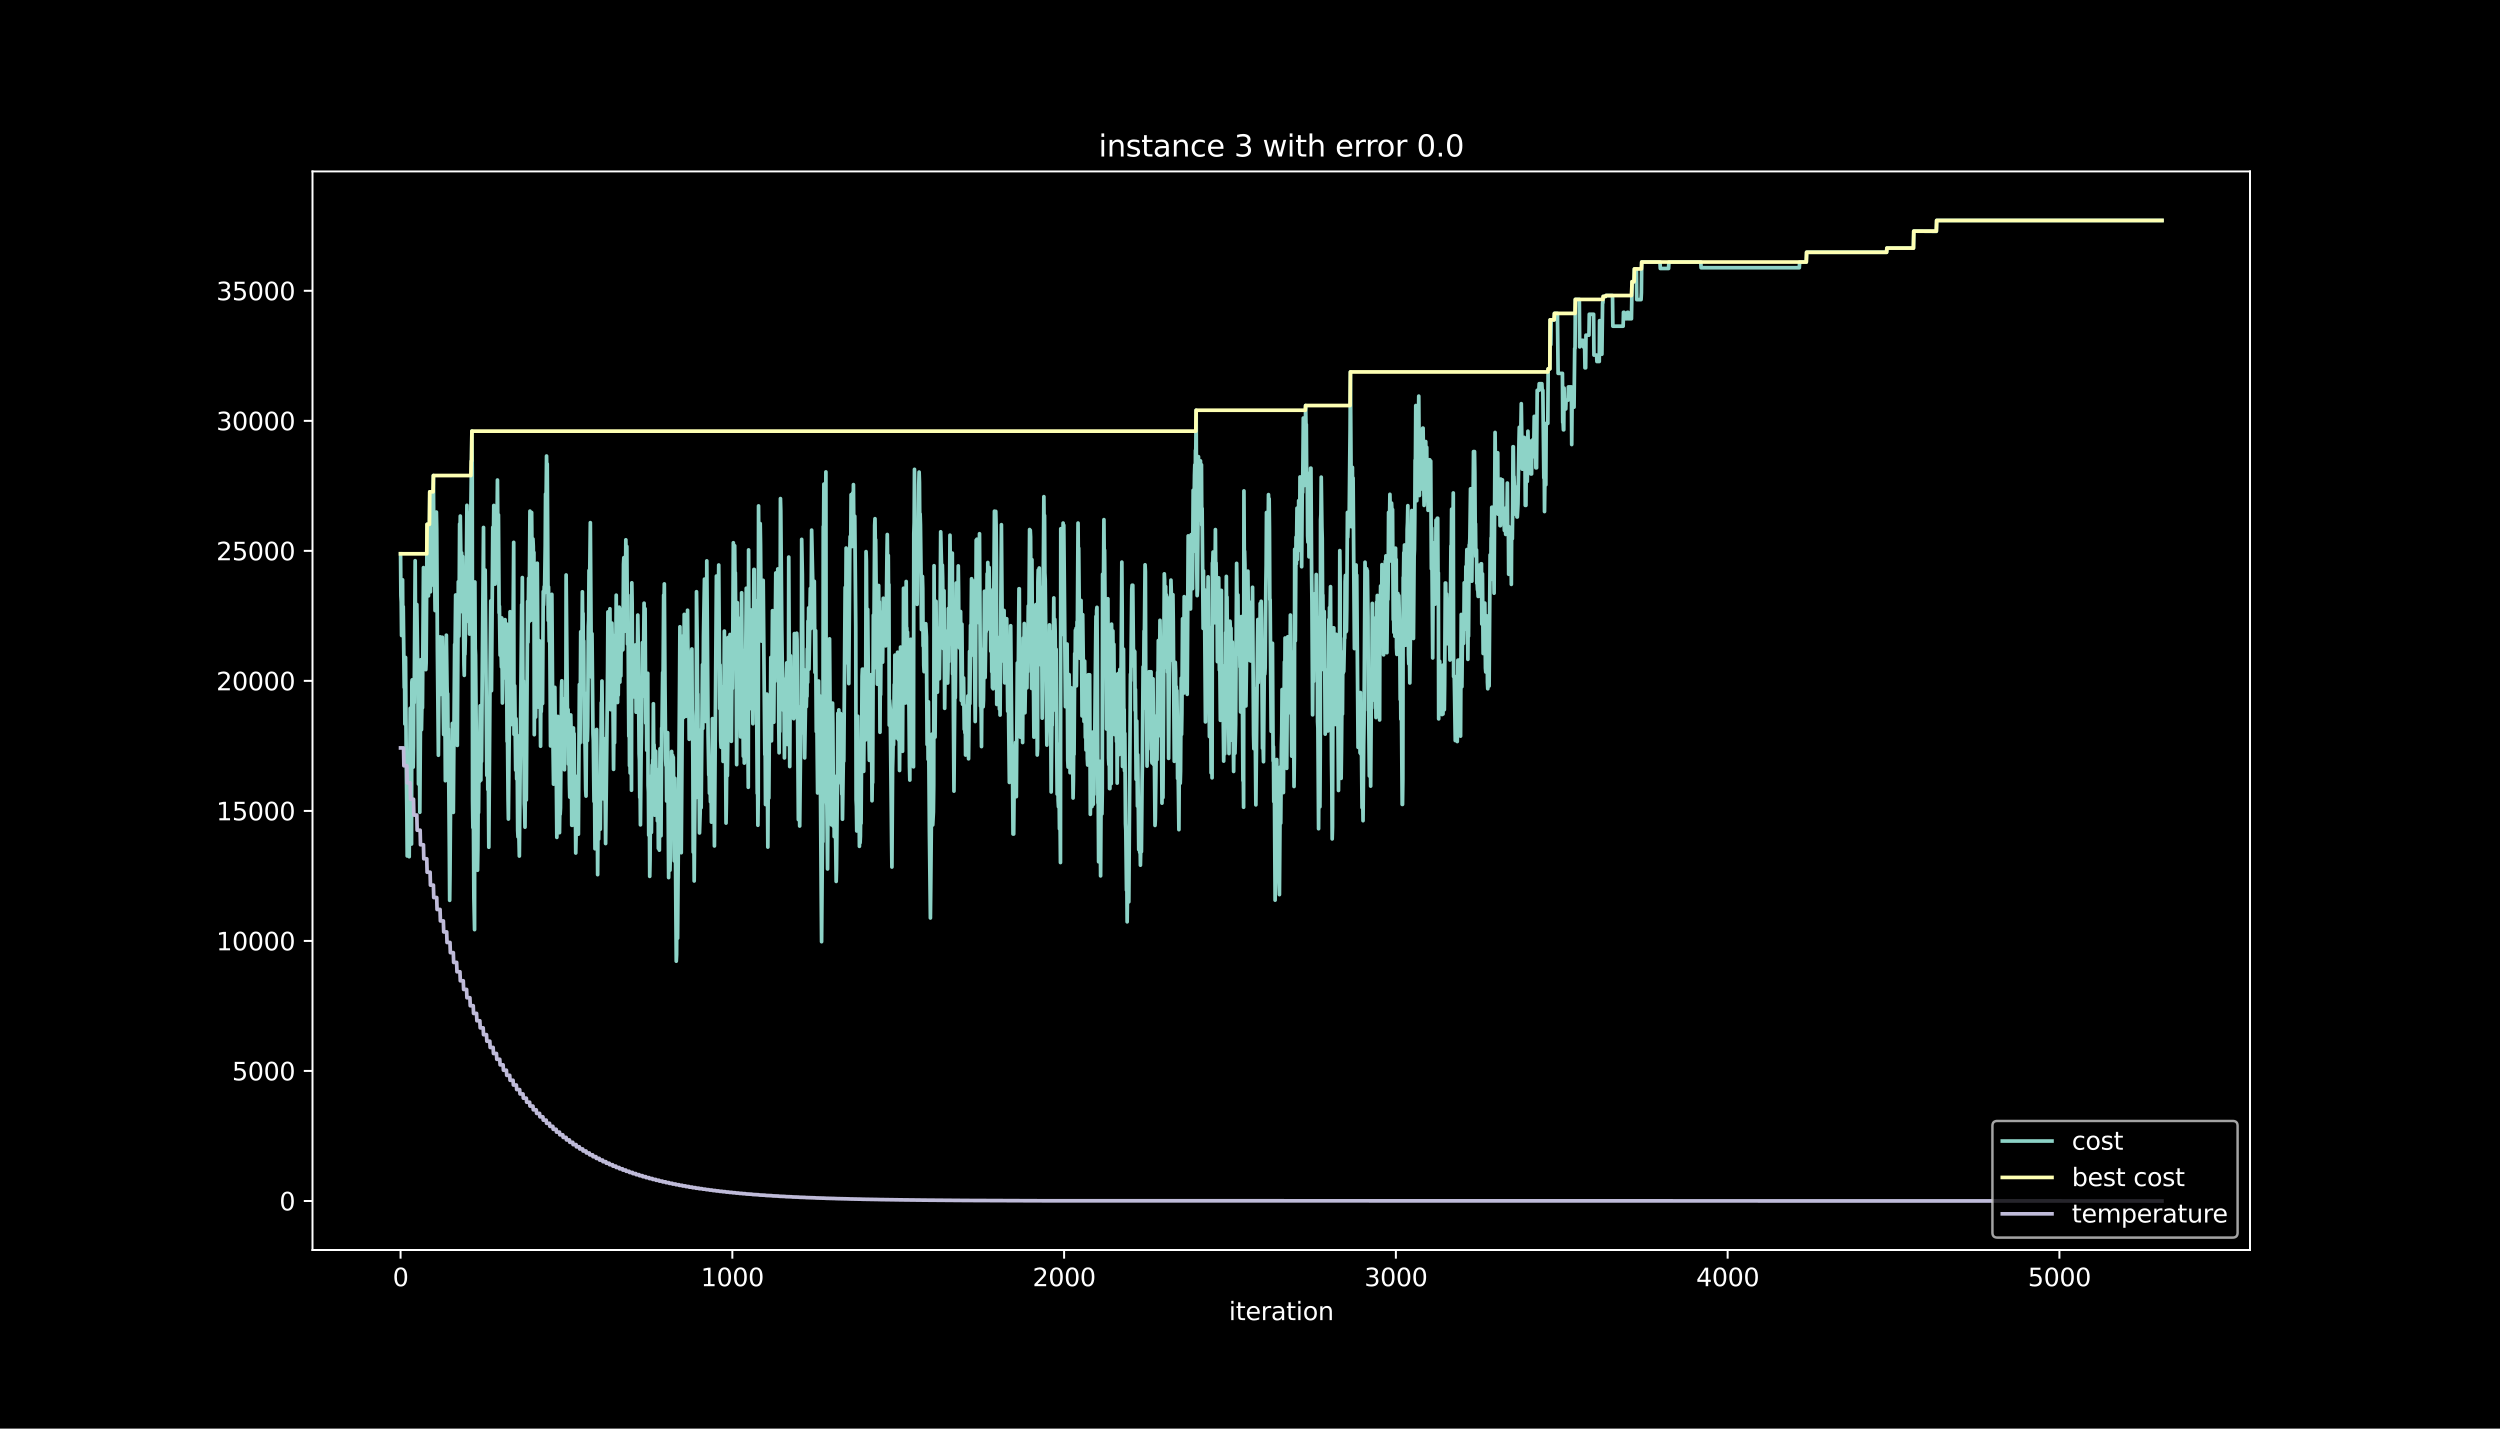<?xml version="1.0" encoding="utf-8" standalone="no"?>
<!DOCTYPE svg PUBLIC "-//W3C//DTD SVG 1.1//EN"
  "http://www.w3.org/Graphics/SVG/1.1/DTD/svg11.dtd">
<svg height="576pt" version="1.1" viewBox="0 0 1008 576" width="1008pt" xmlns="http://www.w3.org/2000/svg" xmlns:xlink="http://www.w3.org/1999/xlink">
 <defs>
  <style type="text/css">*{stroke-linecap:butt;stroke-linejoin:round;}</style>
 </defs>
 <g id="figure_1">
  <g id="patch_1">
   <path d="M 0 576 
L 1008 576 
L 1008 0 
L 0 0 
z
"/>
  </g>
  <g id="axes_1">
   <g id="patch_2">
    <path d="M 126 504 
L 907.2 504 
L 907.2 69.12 
L 126 69.12 
z
"/>
   </g>
   <g id="matplotlib.axis_1">
    <g id="xtick_1">
     <g id="line2d_1">
      <defs>
       <path d="M 0 0 
L 0 3.5 
" id="m2b03f0f27a" style="stroke:#ffffff;stroke-width:0.8;"/>
      </defs>
      <g>
       <use style="fill:#ffffff;stroke:#ffffff;stroke-width:0.8;" x="161.509" xlink:href="#m2b03f0f27a" y="504"/>
      </g>
     </g>
     <g id="text_1">
      <!-- 0 -->
      <g style="fill:#ffffff;" transform="translate(158.328 518.598)scale(0.1 -0.1)">
       <defs>
        <path d="M 2034 4250 
Q 1547 4250 1301 3770 
Q 1056 3291 1056 2328 
Q 1056 1369 1301 889 
Q 1547 409 2034 409 
Q 2525 409 2770 889 
Q 3016 1369 3016 2328 
Q 3016 3291 2770 3770 
Q 2525 4250 2034 4250 
z
M 2034 4750 
Q 2819 4750 3233 4129 
Q 3647 3509 3647 2328 
Q 3647 1150 3233 529 
Q 2819 -91 2034 -91 
Q 1250 -91 836 529 
Q 422 1150 422 2328 
Q 422 3509 836 4129 
Q 1250 4750 2034 4750 
z
" id="DejaVuSans-30" transform="scale(0.016)"/>
       </defs>
       <use xlink:href="#DejaVuSans-30"/>
      </g>
     </g>
    </g>
    <g id="xtick_2">
     <g id="line2d_2">
      <g>
       <use style="fill:#ffffff;stroke:#ffffff;stroke-width:0.8;" x="295.279" xlink:href="#m2b03f0f27a" y="504"/>
      </g>
     </g>
     <g id="text_2">
      <!-- 1000 -->
      <g style="fill:#ffffff;" transform="translate(282.554 518.598)scale(0.1 -0.1)">
       <defs>
        <path d="M 794 531 
L 1825 531 
L 1825 4091 
L 703 3866 
L 703 4441 
L 1819 4666 
L 2450 4666 
L 2450 531 
L 3481 531 
L 3481 0 
L 794 0 
L 794 531 
z
" id="DejaVuSans-31" transform="scale(0.016)"/>
       </defs>
       <use xlink:href="#DejaVuSans-31"/>
       <use x="63.623" xlink:href="#DejaVuSans-30"/>
       <use x="127.246" xlink:href="#DejaVuSans-30"/>
       <use x="190.869" xlink:href="#DejaVuSans-30"/>
      </g>
     </g>
    </g>
    <g id="xtick_3">
     <g id="line2d_3">
      <g>
       <use style="fill:#ffffff;stroke:#ffffff;stroke-width:0.8;" x="429.048" xlink:href="#m2b03f0f27a" y="504"/>
      </g>
     </g>
     <g id="text_3">
      <!-- 2000 -->
      <g style="fill:#ffffff;" transform="translate(416.323 518.598)scale(0.1 -0.1)">
       <defs>
        <path d="M 1228 531 
L 3431 531 
L 3431 0 
L 469 0 
L 469 531 
Q 828 903 1448 1529 
Q 2069 2156 2228 2338 
Q 2531 2678 2651 2914 
Q 2772 3150 2772 3378 
Q 2772 3750 2511 3984 
Q 2250 4219 1831 4219 
Q 1534 4219 1204 4116 
Q 875 4013 500 3803 
L 500 4441 
Q 881 4594 1212 4672 
Q 1544 4750 1819 4750 
Q 2544 4750 2975 4387 
Q 3406 4025 3406 3419 
Q 3406 3131 3298 2873 
Q 3191 2616 2906 2266 
Q 2828 2175 2409 1742 
Q 1991 1309 1228 531 
z
" id="DejaVuSans-32" transform="scale(0.016)"/>
       </defs>
       <use xlink:href="#DejaVuSans-32"/>
       <use x="63.623" xlink:href="#DejaVuSans-30"/>
       <use x="127.246" xlink:href="#DejaVuSans-30"/>
       <use x="190.869" xlink:href="#DejaVuSans-30"/>
      </g>
     </g>
    </g>
    <g id="xtick_4">
     <g id="line2d_4">
      <g>
       <use style="fill:#ffffff;stroke:#ffffff;stroke-width:0.8;" x="562.817" xlink:href="#m2b03f0f27a" y="504"/>
      </g>
     </g>
     <g id="text_4">
      <!-- 3000 -->
      <g style="fill:#ffffff;" transform="translate(550.092 518.598)scale(0.1 -0.1)">
       <defs>
        <path d="M 2597 2516 
Q 3050 2419 3304 2112 
Q 3559 1806 3559 1356 
Q 3559 666 3084 287 
Q 2609 -91 1734 -91 
Q 1441 -91 1130 -33 
Q 819 25 488 141 
L 488 750 
Q 750 597 1062 519 
Q 1375 441 1716 441 
Q 2309 441 2620 675 
Q 2931 909 2931 1356 
Q 2931 1769 2642 2001 
Q 2353 2234 1838 2234 
L 1294 2234 
L 1294 2753 
L 1863 2753 
Q 2328 2753 2575 2939 
Q 2822 3125 2822 3475 
Q 2822 3834 2567 4026 
Q 2313 4219 1838 4219 
Q 1578 4219 1281 4162 
Q 984 4106 628 3988 
L 628 4550 
Q 988 4650 1302 4700 
Q 1616 4750 1894 4750 
Q 2613 4750 3031 4423 
Q 3450 4097 3450 3541 
Q 3450 3153 3228 2886 
Q 3006 2619 2597 2516 
z
" id="DejaVuSans-33" transform="scale(0.016)"/>
       </defs>
       <use xlink:href="#DejaVuSans-33"/>
       <use x="63.623" xlink:href="#DejaVuSans-30"/>
       <use x="127.246" xlink:href="#DejaVuSans-30"/>
       <use x="190.869" xlink:href="#DejaVuSans-30"/>
      </g>
     </g>
    </g>
    <g id="xtick_5">
     <g id="line2d_5">
      <g>
       <use style="fill:#ffffff;stroke:#ffffff;stroke-width:0.8;" x="696.587" xlink:href="#m2b03f0f27a" y="504"/>
      </g>
     </g>
     <g id="text_5">
      <!-- 4000 -->
      <g style="fill:#ffffff;" transform="translate(683.862 518.598)scale(0.1 -0.1)">
       <defs>
        <path d="M 2419 4116 
L 825 1625 
L 2419 1625 
L 2419 4116 
z
M 2253 4666 
L 3047 4666 
L 3047 1625 
L 3713 1625 
L 3713 1100 
L 3047 1100 
L 3047 0 
L 2419 0 
L 2419 1100 
L 313 1100 
L 313 1709 
L 2253 4666 
z
" id="DejaVuSans-34" transform="scale(0.016)"/>
       </defs>
       <use xlink:href="#DejaVuSans-34"/>
       <use x="63.623" xlink:href="#DejaVuSans-30"/>
       <use x="127.246" xlink:href="#DejaVuSans-30"/>
       <use x="190.869" xlink:href="#DejaVuSans-30"/>
      </g>
     </g>
    </g>
    <g id="xtick_6">
     <g id="line2d_6">
      <g>
       <use style="fill:#ffffff;stroke:#ffffff;stroke-width:0.8;" x="830.356" xlink:href="#m2b03f0f27a" y="504"/>
      </g>
     </g>
     <g id="text_6">
      <!-- 5000 -->
      <g style="fill:#ffffff;" transform="translate(817.631 518.598)scale(0.1 -0.1)">
       <defs>
        <path d="M 691 4666 
L 3169 4666 
L 3169 4134 
L 1269 4134 
L 1269 2991 
Q 1406 3038 1543 3061 
Q 1681 3084 1819 3084 
Q 2600 3084 3056 2656 
Q 3513 2228 3513 1497 
Q 3513 744 3044 326 
Q 2575 -91 1722 -91 
Q 1428 -91 1123 -41 
Q 819 9 494 109 
L 494 744 
Q 775 591 1075 516 
Q 1375 441 1709 441 
Q 2250 441 2565 725 
Q 2881 1009 2881 1497 
Q 2881 1984 2565 2268 
Q 2250 2553 1709 2553 
Q 1456 2553 1204 2497 
Q 953 2441 691 2322 
L 691 4666 
z
" id="DejaVuSans-35" transform="scale(0.016)"/>
       </defs>
       <use xlink:href="#DejaVuSans-35"/>
       <use x="63.623" xlink:href="#DejaVuSans-30"/>
       <use x="127.246" xlink:href="#DejaVuSans-30"/>
       <use x="190.869" xlink:href="#DejaVuSans-30"/>
      </g>
     </g>
    </g>
    <g id="text_7">
     <!-- iteration -->
     <g style="fill:#ffffff;" transform="translate(495.477 532.277)scale(0.1 -0.1)">
      <defs>
       <path d="M 603 3500 
L 1178 3500 
L 1178 0 
L 603 0 
L 603 3500 
z
M 603 4863 
L 1178 4863 
L 1178 4134 
L 603 4134 
L 603 4863 
z
" id="DejaVuSans-69" transform="scale(0.016)"/>
       <path d="M 1172 4494 
L 1172 3500 
L 2356 3500 
L 2356 3053 
L 1172 3053 
L 1172 1153 
Q 1172 725 1289 603 
Q 1406 481 1766 481 
L 2356 481 
L 2356 0 
L 1766 0 
Q 1100 0 847 248 
Q 594 497 594 1153 
L 594 3053 
L 172 3053 
L 172 3500 
L 594 3500 
L 594 4494 
L 1172 4494 
z
" id="DejaVuSans-74" transform="scale(0.016)"/>
       <path d="M 3597 1894 
L 3597 1613 
L 953 1613 
Q 991 1019 1311 708 
Q 1631 397 2203 397 
Q 2534 397 2845 478 
Q 3156 559 3463 722 
L 3463 178 
Q 3153 47 2828 -22 
Q 2503 -91 2169 -91 
Q 1331 -91 842 396 
Q 353 884 353 1716 
Q 353 2575 817 3079 
Q 1281 3584 2069 3584 
Q 2775 3584 3186 3129 
Q 3597 2675 3597 1894 
z
M 3022 2063 
Q 3016 2534 2758 2815 
Q 2500 3097 2075 3097 
Q 1594 3097 1305 2825 
Q 1016 2553 972 2059 
L 3022 2063 
z
" id="DejaVuSans-65" transform="scale(0.016)"/>
       <path d="M 2631 2963 
Q 2534 3019 2420 3045 
Q 2306 3072 2169 3072 
Q 1681 3072 1420 2755 
Q 1159 2438 1159 1844 
L 1159 0 
L 581 0 
L 581 3500 
L 1159 3500 
L 1159 2956 
Q 1341 3275 1631 3429 
Q 1922 3584 2338 3584 
Q 2397 3584 2469 3576 
Q 2541 3569 2628 3553 
L 2631 2963 
z
" id="DejaVuSans-72" transform="scale(0.016)"/>
       <path d="M 2194 1759 
Q 1497 1759 1228 1600 
Q 959 1441 959 1056 
Q 959 750 1161 570 
Q 1363 391 1709 391 
Q 2188 391 2477 730 
Q 2766 1069 2766 1631 
L 2766 1759 
L 2194 1759 
z
M 3341 1997 
L 3341 0 
L 2766 0 
L 2766 531 
Q 2569 213 2275 61 
Q 1981 -91 1556 -91 
Q 1019 -91 701 211 
Q 384 513 384 1019 
Q 384 1609 779 1909 
Q 1175 2209 1959 2209 
L 2766 2209 
L 2766 2266 
Q 2766 2663 2505 2880 
Q 2244 3097 1772 3097 
Q 1472 3097 1187 3025 
Q 903 2953 641 2809 
L 641 3341 
Q 956 3463 1253 3523 
Q 1550 3584 1831 3584 
Q 2591 3584 2966 3190 
Q 3341 2797 3341 1997 
z
" id="DejaVuSans-61" transform="scale(0.016)"/>
       <path d="M 1959 3097 
Q 1497 3097 1228 2736 
Q 959 2375 959 1747 
Q 959 1119 1226 758 
Q 1494 397 1959 397 
Q 2419 397 2687 759 
Q 2956 1122 2956 1747 
Q 2956 2369 2687 2733 
Q 2419 3097 1959 3097 
z
M 1959 3584 
Q 2709 3584 3137 3096 
Q 3566 2609 3566 1747 
Q 3566 888 3137 398 
Q 2709 -91 1959 -91 
Q 1206 -91 779 398 
Q 353 888 353 1747 
Q 353 2609 779 3096 
Q 1206 3584 1959 3584 
z
" id="DejaVuSans-6f" transform="scale(0.016)"/>
       <path d="M 3513 2113 
L 3513 0 
L 2938 0 
L 2938 2094 
Q 2938 2591 2744 2837 
Q 2550 3084 2163 3084 
Q 1697 3084 1428 2787 
Q 1159 2491 1159 1978 
L 1159 0 
L 581 0 
L 581 3500 
L 1159 3500 
L 1159 2956 
Q 1366 3272 1645 3428 
Q 1925 3584 2291 3584 
Q 2894 3584 3203 3211 
Q 3513 2838 3513 2113 
z
" id="DejaVuSans-6e" transform="scale(0.016)"/>
      </defs>
      <use xlink:href="#DejaVuSans-69"/>
      <use x="27.783" xlink:href="#DejaVuSans-74"/>
      <use x="66.992" xlink:href="#DejaVuSans-65"/>
      <use x="128.516" xlink:href="#DejaVuSans-72"/>
      <use x="169.629" xlink:href="#DejaVuSans-61"/>
      <use x="230.908" xlink:href="#DejaVuSans-74"/>
      <use x="270.117" xlink:href="#DejaVuSans-69"/>
      <use x="297.9" xlink:href="#DejaVuSans-6f"/>
      <use x="359.082" xlink:href="#DejaVuSans-6e"/>
     </g>
    </g>
   </g>
   <g id="matplotlib.axis_2">
    <g id="ytick_1">
     <g id="line2d_7">
      <defs>
       <path d="M 0 0 
L -3.5 0 
" id="m420ebd1663" style="stroke:#ffffff;stroke-width:0.8;"/>
      </defs>
      <g>
       <use style="fill:#ffffff;stroke:#ffffff;stroke-width:0.8;" x="126" xlink:href="#m420ebd1663" y="484.233"/>
      </g>
     </g>
     <g id="text_8">
      <!-- 0 -->
      <g style="fill:#ffffff;" transform="translate(112.638 488.032)scale(0.1 -0.1)">
       <use xlink:href="#DejaVuSans-30"/>
      </g>
     </g>
    </g>
    <g id="ytick_2">
     <g id="line2d_8">
      <g>
       <use style="fill:#ffffff;stroke:#ffffff;stroke-width:0.8;" x="126" xlink:href="#m420ebd1663" y="431.808"/>
      </g>
     </g>
     <g id="text_9">
      <!-- 5000 -->
      <g style="fill:#ffffff;" transform="translate(93.55 435.607)scale(0.1 -0.1)">
       <use xlink:href="#DejaVuSans-35"/>
       <use x="63.623" xlink:href="#DejaVuSans-30"/>
       <use x="127.246" xlink:href="#DejaVuSans-30"/>
       <use x="190.869" xlink:href="#DejaVuSans-30"/>
      </g>
     </g>
    </g>
    <g id="ytick_3">
     <g id="line2d_9">
      <g>
       <use style="fill:#ffffff;stroke:#ffffff;stroke-width:0.8;" x="126" xlink:href="#m420ebd1663" y="379.383"/>
      </g>
     </g>
     <g id="text_10">
      <!-- 10000 -->
      <g style="fill:#ffffff;" transform="translate(87.188 383.182)scale(0.1 -0.1)">
       <use xlink:href="#DejaVuSans-31"/>
       <use x="63.623" xlink:href="#DejaVuSans-30"/>
       <use x="127.246" xlink:href="#DejaVuSans-30"/>
       <use x="190.869" xlink:href="#DejaVuSans-30"/>
       <use x="254.492" xlink:href="#DejaVuSans-30"/>
      </g>
     </g>
    </g>
    <g id="ytick_4">
     <g id="line2d_10">
      <g>
       <use style="fill:#ffffff;stroke:#ffffff;stroke-width:0.8;" x="126" xlink:href="#m420ebd1663" y="326.959"/>
      </g>
     </g>
     <g id="text_11">
      <!-- 15000 -->
      <g style="fill:#ffffff;" transform="translate(87.188 330.758)scale(0.1 -0.1)">
       <use xlink:href="#DejaVuSans-31"/>
       <use x="63.623" xlink:href="#DejaVuSans-35"/>
       <use x="127.246" xlink:href="#DejaVuSans-30"/>
       <use x="190.869" xlink:href="#DejaVuSans-30"/>
       <use x="254.492" xlink:href="#DejaVuSans-30"/>
      </g>
     </g>
    </g>
    <g id="ytick_5">
     <g id="line2d_11">
      <g>
       <use style="fill:#ffffff;stroke:#ffffff;stroke-width:0.8;" x="126" xlink:href="#m420ebd1663" y="274.534"/>
      </g>
     </g>
     <g id="text_12">
      <!-- 20000 -->
      <g style="fill:#ffffff;" transform="translate(87.188 278.333)scale(0.1 -0.1)">
       <use xlink:href="#DejaVuSans-32"/>
       <use x="63.623" xlink:href="#DejaVuSans-30"/>
       <use x="127.246" xlink:href="#DejaVuSans-30"/>
       <use x="190.869" xlink:href="#DejaVuSans-30"/>
       <use x="254.492" xlink:href="#DejaVuSans-30"/>
      </g>
     </g>
    </g>
    <g id="ytick_6">
     <g id="line2d_12">
      <g>
       <use style="fill:#ffffff;stroke:#ffffff;stroke-width:0.8;" x="126" xlink:href="#m420ebd1663" y="222.109"/>
      </g>
     </g>
     <g id="text_13">
      <!-- 25000 -->
      <g style="fill:#ffffff;" transform="translate(87.188 225.908)scale(0.1 -0.1)">
       <use xlink:href="#DejaVuSans-32"/>
       <use x="63.623" xlink:href="#DejaVuSans-35"/>
       <use x="127.246" xlink:href="#DejaVuSans-30"/>
       <use x="190.869" xlink:href="#DejaVuSans-30"/>
       <use x="254.492" xlink:href="#DejaVuSans-30"/>
      </g>
     </g>
    </g>
    <g id="ytick_7">
     <g id="line2d_13">
      <g>
       <use style="fill:#ffffff;stroke:#ffffff;stroke-width:0.8;" x="126" xlink:href="#m420ebd1663" y="169.684"/>
      </g>
     </g>
     <g id="text_14">
      <!-- 30000 -->
      <g style="fill:#ffffff;" transform="translate(87.188 173.484)scale(0.1 -0.1)">
       <use xlink:href="#DejaVuSans-33"/>
       <use x="63.623" xlink:href="#DejaVuSans-30"/>
       <use x="127.246" xlink:href="#DejaVuSans-30"/>
       <use x="190.869" xlink:href="#DejaVuSans-30"/>
       <use x="254.492" xlink:href="#DejaVuSans-30"/>
      </g>
     </g>
    </g>
    <g id="ytick_8">
     <g id="line2d_14">
      <g>
       <use style="fill:#ffffff;stroke:#ffffff;stroke-width:0.8;" x="126" xlink:href="#m420ebd1663" y="117.26"/>
      </g>
     </g>
     <g id="text_15">
      <!-- 35000 -->
      <g style="fill:#ffffff;" transform="translate(87.188 121.059)scale(0.1 -0.1)">
       <use xlink:href="#DejaVuSans-33"/>
       <use x="63.623" xlink:href="#DejaVuSans-35"/>
       <use x="127.246" xlink:href="#DejaVuSans-30"/>
       <use x="190.869" xlink:href="#DejaVuSans-30"/>
       <use x="254.492" xlink:href="#DejaVuSans-30"/>
      </g>
     </g>
    </g>
   </g>
   <g id="line2d_15">
    <path clip-path="url(#pd7ee17fc8e)" d="M 161.509 223.283 
L 161.643 240.122 
L 161.777 242.712 
L 161.91 256.238 
L 162.178 236.369 
L 162.312 233.779 
L 162.445 254.508 
L 162.579 244.568 
L 162.981 277.197 
L 163.114 269.218 
L 163.248 291.918 
L 163.516 265.087 
L 163.783 304.814 
L 164.051 328.28 
L 164.184 345.118 
L 164.318 320.384 
L 164.452 345.118 
L 164.586 339.687 
L 164.72 319.923 
L 164.853 325.658 
L 164.987 345.422 
L 165.388 285.585 
L 165.79 332.337 
L 165.923 340.316 
L 166.057 275.027 
L 166.191 274.114 
L 166.459 298.513 
L 166.592 309.312 
L 166.726 300.882 
L 166.86 276.568 
L 166.994 283.404 
L 167.395 226.072 
L 167.529 253.501 
L 167.662 249.15 
L 167.796 272.877 
L 168.064 243.739 
L 168.331 262.728 
L 168.465 271.158 
L 168.733 316.138 
L 168.866 309.302 
L 169 285.574 
L 169.268 327.504 
L 169.535 289.244 
L 169.669 266.02 
L 169.937 294.224 
L 170.204 279.65 
L 170.338 285.386 
L 170.739 228.861 
L 170.873 252.085 
L 171.14 249.013 
L 171.274 240.584 
L 171.408 244.148 
L 171.676 269.994 
L 171.809 267.331 
L 172.211 211.414 
L 172.344 238.392 
L 172.478 222.539 
L 172.612 225.192 
L 172.746 240.258 
L 172.879 216.531 
L 173.013 232.384 
L 173.281 198.308 
L 173.548 238.623 
L 173.682 215.923 
L 173.816 222.759 
L 173.95 217.936 
L 174.083 235.425 
L 174.217 231.346 
L 174.351 209.349 
L 174.485 225.81 
L 174.752 191.734 
L 175.02 236.19 
L 175.154 223.021 
L 175.421 246.182 
L 175.555 225.936 
L 175.689 233.915 
L 175.956 206.465 
L 176.09 213.186 
L 176.357 262.392 
L 176.759 304.51 
L 177.026 267.446 
L 177.16 260.61 
L 177.294 278.224 
L 177.428 256.783 
L 177.561 280.007 
L 177.829 256.94 
L 177.963 256.94 
L 178.096 265.37 
L 178.23 265.37 
L 178.364 256.94 
L 178.498 263.776 
L 178.765 287.745 
L 178.899 296.175 
L 179.033 279.336 
L 179.167 290.051 
L 179.3 269.805 
L 179.568 314.785 
L 179.969 256.112 
L 180.237 276.61 
L 180.371 282.345 
L 180.504 279.682 
L 180.638 296.521 
L 180.772 293.868 
L 181.173 342.843 
L 181.307 363.006 
L 181.441 352.29 
L 181.842 299.247 
L 181.976 301.899 
L 182.11 314.251 
L 182.243 308.515 
L 182.377 291.677 
L 182.511 294.34 
L 182.645 304.332 
L 182.778 327.556 
L 183.314 259.844 
L 183.447 265.58 
L 183.715 239.902 
L 183.849 239.902 
L 184.384 300.547 
L 184.785 234.565 
L 185.053 256.479 
L 185.32 211.257 
L 185.454 221.249 
L 185.588 208.08 
L 185.855 227.079 
L 185.989 229.742 
L 186.123 222.906 
L 186.256 246.633 
L 186.524 224.363 
L 186.658 239.43 
L 186.792 236.767 
L 187.059 267.897 
L 187.193 272.3 
L 187.327 261.155 
L 187.46 263.818 
L 187.594 258.083 
L 187.728 235.383 
L 187.862 250.806 
L 188.263 203.75 
L 188.531 221.648 
L 188.798 207.483 
L 188.932 217.422 
L 189.066 242.156 
L 189.199 231.357 
L 189.333 255.671 
L 189.601 206.623 
L 189.734 213.459 
L 190.27 173.826 
L 190.403 188.893 
L 190.537 322.974 
L 190.671 333.69 
L 190.805 316.851 
L 191.072 362.02 
L 191.34 374.822 
L 191.473 234.649 
L 191.607 261.459 
L 191.741 264.143 
L 192.41 338.523 
L 192.544 350.875 
L 192.677 342.445 
L 192.811 319.221 
L 192.945 327.651 
L 193.212 297.674 
L 193.346 315.131 
L 193.614 284.568 
L 193.881 314.555 
L 194.015 297.097 
L 194.149 307.037 
L 194.951 212.673 
L 195.085 254.067 
L 195.219 231.367 
L 195.353 241.485 
L 195.62 229.836 
L 196.289 312.647 
L 196.423 296.468 
L 196.557 302.204 
L 196.69 318.382 
L 196.824 302.204 
L 197.092 341.606 
L 197.627 268.316 
L 197.894 242.272 
L 198.162 278.497 
L 198.697 212.589 
L 198.831 230.203 
L 199.098 203.802 
L 199.366 235.509 
L 199.5 218.051 
L 199.633 235.509 
L 199.767 218.67 
L 199.901 233.737 
L 200.168 213.029 
L 200.302 221.459 
L 200.57 193.548 
L 200.704 209.726 
L 200.837 212.389 
L 200.971 207.566 
L 201.239 247.105 
L 201.372 244.442 
L 201.64 264.164 
L 201.774 261.501 
L 201.907 261.92 
L 202.041 263.179 
L 202.175 268.914 
L 202.309 249.15 
L 202.576 283.446 
L 202.71 275.467 
L 202.844 252.767 
L 203.111 273.443 
L 203.245 259.918 
L 203.379 269.91 
L 203.513 250.146 
L 203.646 249.842 
L 203.78 255.577 
L 203.914 272.038 
L 204.182 251.54 
L 204.449 298.943 
L 204.583 290.964 
L 204.85 322.261 
L 204.984 330.24 
L 205.385 289.59 
L 205.653 246.644 
L 205.787 268.086 
L 205.921 250.471 
L 206.322 292.107 
L 206.589 266.314 
L 206.723 271.745 
L 207.124 218.68 
L 207.258 296.091 
L 207.526 276.494 
L 207.793 299.719 
L 207.927 310.518 
L 208.061 289.789 
L 208.328 314.104 
L 208.462 296.489 
L 208.73 334.833 
L 208.863 337.422 
L 208.997 326.623 
L 209.399 345.16 
L 210.335 243.792 
L 210.469 249.338 
L 210.602 232.877 
L 210.87 281.338 
L 211.004 274.502 
L 211.271 304.248 
L 211.405 324.012 
L 211.539 326.675 
L 211.673 333.512 
L 211.94 301.396 
L 212.208 322.544 
L 212.743 242.481 
L 212.877 258.943 
L 213.144 233.15 
L 213.278 250.764 
L 213.412 242.785 
L 213.679 206.078 
L 213.813 213.354 
L 214.08 250.062 
L 214.348 206.633 
L 214.616 234.597 
L 214.749 218.135 
L 214.883 217.317 
L 215.017 220.431 
L 215.151 239.577 
L 215.284 222.738 
L 215.418 296.227 
L 215.686 258.67 
L 215.819 264.405 
L 215.953 289.139 
L 216.622 227.089 
L 217.023 285.113 
L 217.157 262.413 
L 217.291 274.764 
L 217.425 258.303 
L 217.558 282.031 
L 217.692 276.295 
L 217.826 281.118 
L 217.96 300.882 
L 218.094 276.148 
L 218.227 286.948 
L 218.495 273.087 
L 218.762 283.656 
L 219.03 238.487 
L 219.164 243.918 
L 219.431 236.505 
L 219.565 239.095 
L 219.833 219.907 
L 219.966 199.178 
L 220.1 210.051 
L 220.368 183.87 
L 220.501 193.863 
L 220.635 187.026 
L 221.036 250.156 
L 221.17 236.631 
L 221.438 258.586 
L 221.572 241.129 
L 221.973 300.757 
L 222.374 242.303 
L 222.508 239.64 
L 222.909 295.671 
L 223.177 316.169 
L 223.444 280.646 
L 223.578 292.998 
L 223.712 277.145 
L 223.979 304.972 
L 224.113 289.905 
L 224.514 337.632 
L 224.648 332.809 
L 224.916 288.856 
L 225.183 327.042 
L 225.317 329.695 
L 225.451 318.896 
L 225.585 335.734 
L 225.718 325.742 
L 225.852 328.332 
L 225.986 325.742 
L 226.253 297.307 
L 226.387 277.145 
L 226.521 274.492 
L 226.655 297.192 
L 226.922 286.927 
L 227.19 297.632 
L 227.324 281.779 
L 227.591 310.371 
L 227.725 288.374 
L 227.859 299.173 
L 227.992 289.234 
L 228.126 297.213 
L 228.26 231.829 
L 228.795 288.93 
L 228.929 286.266 
L 229.063 286.109 
L 229.196 308.107 
L 229.33 291.645 
L 229.598 315.981 
L 229.731 321.412 
L 229.865 300.683 
L 229.999 311.483 
L 230.133 288.259 
L 230.267 294.979 
L 230.534 332.757 
L 230.668 321.957 
L 230.802 332.757 
L 231.203 293.512 
L 231.337 304.227 
L 231.47 295.797 
L 231.738 321.779 
L 231.872 329.758 
L 232.006 327.095 
L 232.139 343.934 
L 232.407 330.523 
L 232.541 313.066 
L 232.942 333.648 
L 233.076 327.913 
L 233.209 336.343 
L 233.611 275.991 
L 233.878 299.509 
L 234.146 254.728 
L 234.28 271.189 
L 234.413 261.197 
L 234.547 271.913 
L 234.815 238.612 
L 234.948 252.138 
L 235.082 247.315 
L 235.216 264.154 
L 235.35 258.418 
L 235.617 299.415 
L 235.751 296.825 
L 235.885 299.415 
L 236.152 318.319 
L 236.286 320.982 
L 236.554 282.072 
L 236.688 279.483 
L 236.821 298.628 
L 236.955 292.893 
L 237.223 252.578 
L 237.356 249.926 
L 237.49 230.015 
L 237.624 231.116 
L 237.758 233.884 
L 238.025 210.733 
L 238.427 270.539 
L 238.56 273.129 
L 238.694 255.514 
L 239.095 295.902 
L 239.229 298.565 
L 239.497 323.152 
L 239.63 302.906 
L 239.898 342.214 
L 240.032 318.487 
L 240.166 328.426 
L 240.433 317.344 
L 240.567 294.12 
L 240.834 329.433 
L 240.968 352.657 
L 241.236 313.58 
L 241.369 338.314 
L 241.637 314.848 
L 241.771 325.648 
L 241.905 320.825 
L 242.038 334.35 
L 242.44 283.299 
L 242.573 288.122 
L 242.707 274.597 
L 243.242 322.093 
L 243.376 315.257 
L 243.51 297.8 
L 243.777 320.091 
L 243.911 317.428 
L 244.045 324.264 
L 244.179 340.117 
L 244.714 295.829 
L 244.981 269.428 
L 245.115 246.728 
L 245.249 254.518 
L 245.383 277.218 
L 245.65 258.03 
L 245.784 255.441 
L 245.918 245.449 
L 246.185 286.13 
L 246.319 266.366 
L 246.453 268.956 
L 246.72 251.236 
L 246.988 264.951 
L 247.389 310.204 
L 247.657 277.491 
L 247.79 299.488 
L 248.058 256.101 
L 248.325 261.417 
L 248.459 239.975 
L 248.593 261.417 
L 248.727 258.764 
L 248.994 283.247 
L 249.128 264.101 
L 249.262 280.28 
L 249.663 244.809 
L 249.797 254.801 
L 249.931 275.048 
L 250.198 249.852 
L 250.332 272.552 
L 250.466 255.713 
L 250.6 262.549 
L 250.733 251.834 
L 250.867 260.568 
L 251.001 245.501 
L 251.135 261.962 
L 251.402 227.509 
L 251.536 224.846 
L 251.67 227.498 
L 251.803 234.334 
L 251.937 254.497 
L 252.071 251.907 
L 252.339 217.653 
L 252.606 235.383 
L 252.74 220.316 
L 253.007 259.698 
L 253.141 239.933 
L 253.542 296.825 
L 253.676 273.097 
L 253.81 308.715 
L 253.944 300.977 
L 254.078 311.692 
L 254.211 309.04 
L 254.345 296.626 
L 254.479 296.626 
L 254.613 318.623 
L 254.746 234.985 
L 254.88 243.414 
L 255.014 267.729 
L 255.148 261.994 
L 255.281 275.729 
L 255.549 265.15 
L 255.683 281.003 
L 255.95 261.144 
L 256.084 280.29 
L 256.218 260.044 
L 256.352 262.434 
L 256.485 287.168 
L 256.619 271.315 
L 256.753 283.666 
L 256.887 278.843 
L 257.154 247.996 
L 257.288 256.751 
L 257.689 303.892 
L 257.823 306.481 
L 257.957 321.548 
L 258.091 316.725 
L 258.224 332.578 
L 258.492 303.745 
L 258.626 295.315 
L 258.759 279.137 
L 258.893 276.547 
L 259.027 259.089 
L 259.161 264.521 
L 259.295 280.699 
L 259.696 243.205 
L 259.83 265.202 
L 259.963 267.435 
L 260.097 245.438 
L 260.365 291.54 
L 260.498 272.395 
L 260.632 281.055 
L 260.766 302.497 
L 260.9 299.907 
L 261.034 294.172 
L 261.167 271.472 
L 261.301 316.631 
L 261.435 319.284 
L 261.569 336.741 
L 261.702 324.39 
L 261.836 330.125 
L 261.97 353.349 
L 262.104 346.513 
L 262.237 326.266 
L 262.371 333.103 
L 262.505 312.94 
L 262.639 335.64 
L 262.906 308.463 
L 263.04 313.286 
L 263.174 306.45 
L 263.308 306.45 
L 263.441 283.75 
L 263.575 302.896 
L 263.709 300.232 
L 263.843 305.968 
L 263.976 328.668 
L 264.11 304.94 
L 264.244 312.856 
L 264.378 302.864 
L 264.645 325.208 
L 264.779 327.871 
L 264.913 310.256 
L 265.047 330.985 
L 265.18 328.322 
L 265.314 318.329 
L 265.448 342.057 
L 265.715 329.255 
L 265.849 342.78 
L 266.117 301.868 
L 266.251 319.483 
L 266.384 316.83 
L 266.518 336.993 
L 266.786 293.553 
L 266.919 293.553 
L 267.187 271.147 
L 267.321 277.983 
L 267.588 239.933 
L 267.722 245.365 
L 267.856 235.425 
L 268.123 276.107 
L 268.391 306.083 
L 268.525 308.673 
L 268.658 303.85 
L 268.792 322.995 
L 269.06 305.339 
L 269.193 295.399 
L 269.595 353.852 
L 269.729 343.86 
L 269.862 320.636 
L 269.996 330.628 
L 270.13 350.875 
L 270.264 345.443 
L 270.531 309.344 
L 270.665 325.05 
L 270.799 302.979 
L 271.066 317.742 
L 271.2 304.573 
L 271.334 320.426 
L 271.468 305.36 
L 271.735 326.875 
L 271.869 347.121 
L 272.136 313.821 
L 272.538 370.712 
L 272.671 387.551 
L 272.805 384.888 
L 272.939 360.573 
L 273.207 378.303 
L 274.009 274.712 
L 274.143 252.715 
L 274.41 310.403 
L 274.678 343.818 
L 275.347 256.437 
L 275.481 267.299 
L 275.614 289.297 
L 275.882 247.724 
L 276.016 272.038 
L 276.149 255.86 
L 276.417 283.394 
L 276.551 288.825 
L 276.685 280.846 
L 276.818 256.531 
L 276.952 280.259 
L 277.22 246.046 
L 277.353 261.113 
L 277.487 262.801 
L 277.621 279.64 
L 277.755 282.23 
L 277.888 298.083 
L 278.022 274.356 
L 278.156 278.937 
L 278.29 272.101 
L 278.424 288.28 
L 278.557 266.282 
L 278.825 284.369 
L 278.959 261.669 
L 279.092 285.983 
L 279.226 288.636 
L 279.36 306.093 
L 279.494 343.588 
L 279.627 343.588 
L 279.761 333.763 
L 279.895 355.205 
L 280.43 293.145 
L 280.698 321.58 
L 280.831 238.581 
L 281.099 257.81 
L 281.233 279.808 
L 281.366 279.808 
L 281.5 304.122 
L 281.634 294.13 
L 281.768 296.793 
L 282.035 335.85 
L 282.303 327.755 
L 282.437 307.509 
L 282.57 304.919 
L 282.704 325.648 
L 283.239 267.991 
L 283.373 293.732 
L 283.641 256.646 
L 284.042 233.506 
L 284.176 241.936 
L 284.577 290.89 
L 284.711 285.155 
L 284.844 290.586 
L 284.978 226.146 
L 285.513 296.72 
L 285.781 312.479 
L 285.915 309.889 
L 286.048 319.829 
L 286.182 312.563 
L 286.316 312.563 
L 286.45 323.278 
L 286.583 315.299 
L 286.717 317.962 
L 286.851 331.488 
L 286.985 328.825 
L 287.252 289.747 
L 287.52 317.145 
L 287.654 314.492 
L 287.787 304.5 
L 288.055 341.082 
L 288.858 232.269 
L 288.991 257.244 
L 289.125 259.907 
L 289.393 267.781 
L 289.66 240.793 
L 289.794 227.813 
L 290.195 285.711 
L 290.329 268.096 
L 290.597 298.66 
L 290.73 301.312 
L 290.864 278.088 
L 291.132 301.249 
L 291.265 276.935 
L 291.399 283.771 
L 291.533 306.995 
L 291.8 298.597 
L 292.068 254.455 
L 292.336 292.358 
L 292.469 289.705 
L 292.737 331.865 
L 292.871 323.436 
L 293.138 292.515 
L 293.272 312.762 
L 293.406 302.046 
L 293.54 257.045 
L 293.673 267.058 
L 293.807 258.628 
L 294.075 278.875 
L 294.208 270.895 
L 294.342 255.829 
L 294.877 298.901 
L 295.145 265.265 
L 295.279 277.616 
L 295.412 265.265 
L 295.68 218.838 
L 295.814 221.134 
L 295.947 229.113 
L 296.081 221.134 
L 296.215 220.033 
L 296.349 233.559 
L 296.482 230.906 
L 296.616 247.745 
L 296.75 243.477 
L 297.018 308.306 
L 297.285 242.995 
L 297.419 266.722 
L 297.553 251.656 
L 297.686 255.032 
L 297.954 276.935 
L 298.088 252.201 
L 298.221 249.328 
L 298.489 287.168 
L 298.623 297.108 
L 298.757 284.757 
L 299.024 239 
L 299.292 278.539 
L 299.425 275.876 
L 299.693 304.898 
L 299.96 282.943 
L 300.094 307.677 
L 300.362 262.214 
L 300.496 286.948 
L 300.897 237.176 
L 301.031 261.49 
L 301.164 258.838 
L 301.298 286.843 
L 301.432 283.645 
L 301.699 317.438 
L 301.833 221.721 
L 302.101 278.958 
L 302.235 285.795 
L 302.502 260.788 
L 302.636 262.392 
L 302.77 245.931 
L 302.903 248.594 
L 303.171 285.019 
L 303.305 279.283 
L 303.438 281.873 
L 303.572 291.813 
L 303.974 229.595 
L 304.107 229.595 
L 304.509 276.725 
L 304.776 242.198 
L 305.044 276.222 
L 305.311 319.881 
L 305.445 311.451 
L 305.579 332.736 
L 305.713 322.02 
L 305.846 203.981 
L 305.98 224.028 
L 306.114 211.677 
L 306.248 231.441 
L 306.381 230.874 
L 306.515 211.11 
L 306.649 219.54 
L 306.916 251.656 
L 307.05 258.492 
L 307.184 242.314 
L 307.318 253.113 
L 307.452 250.46 
L 307.585 233.999 
L 307.719 233.999 
L 308.254 291.11 
L 308.388 304.28 
L 308.522 301.69 
L 308.655 324.39 
L 308.923 294.581 
L 309.057 302.56 
L 309.191 279.86 
L 309.592 341.543 
L 309.859 298.052 
L 309.993 321.779 
L 310.261 285.438 
L 310.394 297.789 
L 310.662 284.379 
L 310.796 265.076 
L 311.063 298.712 
L 311.465 246.224 
L 311.732 291.205 
L 311.866 274.366 
L 312 291.205 
L 312.267 251.519 
L 312.401 274.743 
L 312.802 231.011 
L 312.936 236.977 
L 313.07 257.139 
L 313.204 243.97 
L 313.471 251.383 
L 313.605 229.386 
L 313.739 235.907 
L 314.006 292.809 
L 314.14 303.525 
L 314.274 278.791 
L 314.408 294.969 
L 314.675 201.034 
L 314.809 205.91 
L 315.21 253.05 
L 315.611 282.272 
L 315.879 286.445 
L 316.013 283.855 
L 316.147 286.445 
L 316.28 305.59 
L 316.548 273.842 
L 316.682 278.413 
L 316.815 275.823 
L 316.949 278.602 
L 317.217 267.257 
L 317.35 277.47 
L 317.484 300.169 
L 317.618 278.172 
L 317.752 297.055 
L 317.886 300.128 
L 318.019 224.615 
L 318.421 309.082 
L 318.688 264.384 
L 318.822 286.382 
L 318.956 280.951 
L 319.223 288.038 
L 319.357 275.687 
L 319.491 288.856 
L 319.625 272.017 
L 319.758 269.365 
L 319.892 269.522 
L 320.026 289.768 
L 320.16 279.776 
L 320.293 255.462 
L 320.427 265.401 
L 320.561 289.129 
L 320.695 268.966 
L 320.828 281.318 
L 320.962 270.602 
L 321.096 276.033 
L 321.23 255.304 
L 321.364 257.957 
L 321.899 330.471 
L 322.166 312.688 
L 322.3 319.525 
L 322.434 333.05 
L 322.969 284.704 
L 323.103 293.134 
L 323.236 217.475 
L 323.504 231.64 
L 323.905 295.535 
L 324.173 270.015 
L 324.306 282.366 
L 324.44 305.59 
L 324.708 287.871 
L 324.842 275.519 
L 324.975 278.109 
L 325.109 284.945 
L 325.243 278.109 
L 325.377 280.772 
L 325.51 261.627 
L 325.644 275.152 
L 325.778 250.418 
L 325.912 261.92 
L 326.045 245.082 
L 326.179 269.816 
L 326.714 237.26 
L 326.848 237.26 
L 326.982 253.438 
L 327.249 213.753 
L 327.918 244.631 
L 328.052 242.345 
L 328.186 242.345 
L 328.32 234.366 
L 328.587 271.105 
L 328.855 254.277 
L 329.122 294.958 
L 329.256 277.501 
L 329.523 306.555 
L 329.657 319.724 
L 330.059 274.586 
L 330.192 286.937 
L 330.46 280.5 
L 330.594 285.323 
L 331.129 363.509 
L 331.262 379.687 
L 331.664 331.404 
L 331.798 339.383 
L 331.931 212.295 
L 332.065 214.948 
L 332.199 195.184 
L 332.6 253.878 
L 333.001 190.277 
L 333.135 323.331 
L 333.269 322.733 
L 333.403 324.694 
L 333.67 350.371 
L 334.072 293.354 
L 334.473 257.58 
L 334.74 293.103 
L 334.874 310.56 
L 335.008 300.568 
L 335.276 332.599 
L 335.543 301.103 
L 335.677 283.488 
L 335.811 291.918 
L 336.078 333.26 
L 336.212 313.014 
L 336.346 337.328 
L 336.613 313.034 
L 337.148 355.383 
L 337.282 350.56 
L 337.683 312.342 
L 337.817 287.608 
L 337.951 312.342 
L 338.218 286.224 
L 338.352 298.576 
L 338.486 295.913 
L 338.62 310.518 
L 338.887 287.692 
L 339.155 315.949 
L 339.289 313.36 
L 339.422 320.196 
L 339.556 314.46 
L 339.69 330.314 
L 340.091 301.176 
L 340.225 306.911 
L 340.76 236.861 
L 340.894 254.476 
L 341.028 243.677 
L 341.161 220.977 
L 341.295 231.776 
L 341.429 224.94 
L 341.696 267.31 
L 341.83 243.582 
L 342.232 275.635 
L 342.633 222.361 
L 342.767 216.342 
L 343.034 219.205 
L 343.168 199.441 
L 343.302 219.205 
L 343.435 202.743 
L 343.569 220.358 
L 343.837 198.696 
L 343.971 215.158 
L 344.104 195.393 
L 344.238 211.247 
L 344.372 208.583 
L 344.506 216.562 
L 344.639 208.133 
L 345.041 252.956 
L 345.174 322.46 
L 345.308 325.113 
L 345.442 335.053 
L 345.843 288.783 
L 346.111 333.449 
L 346.245 308.715 
L 346.512 341.239 
L 346.646 334.403 
L 346.78 339.834 
L 346.913 337.171 
L 347.047 324.002 
L 347.181 331.981 
L 347.582 272.678 
L 347.716 269.805 
L 347.85 272.468 
L 347.984 269.805 
L 348.251 311 
L 348.519 280.038 
L 348.653 272.248 
L 348.92 298.387 
L 349.054 281.548 
L 349.188 222.413 
L 349.321 226.24 
L 349.455 248.238 
L 349.589 245.532 
L 349.723 249.517 
L 349.856 245.69 
L 350.258 290.167 
L 350.525 306.576 
L 350.927 274.848 
L 351.06 292.306 
L 351.194 272.059 
L 351.462 302.623 
L 351.595 322.869 
L 351.729 312.877 
L 351.863 315.54 
L 352.131 248.038 
L 352.264 269.48 
L 352.666 211.907 
L 352.799 209.139 
L 352.933 221.49 
L 353.067 217.611 
L 353.334 245.354 
L 353.468 242.691 
L 353.736 275.876 
L 353.87 263.525 
L 354.003 275.876 
L 354.271 236.075 
L 354.405 259.299 
L 354.538 242.628 
L 354.806 295.252 
L 354.94 273.255 
L 355.073 280.091 
L 355.341 246.874 
L 355.609 266.104 
L 355.742 253.47 
L 355.876 266.995 
L 356.144 241.213 
L 356.277 243.76 
L 356.411 259.614 
L 356.545 252.777 
L 356.679 254.382 
L 356.812 243.582 
L 357.08 260.411 
L 357.214 242.953 
L 357.348 248.384 
L 357.615 223.944 
L 357.749 215.514 
L 358.016 241.401 
L 358.15 223.944 
L 358.284 244.106 
L 358.418 235.677 
L 358.551 292.379 
L 358.685 282.387 
L 358.953 286.12 
L 359.488 339.593 
L 359.622 349.585 
L 359.889 309.679 
L 360.023 304.856 
L 360.157 294.917 
L 360.29 300.348 
L 360.558 276.023 
L 360.692 280.605 
L 360.826 264.143 
L 360.959 264.143 
L 361.093 280.605 
L 361.361 287.588 
L 361.494 297.527 
L 361.628 291.792 
L 361.896 262.979 
L 362.297 298.314 
L 362.431 277.585 
L 362.698 310.665 
L 363.1 260.914 
L 363.367 294.707 
L 363.501 271.483 
L 363.635 268.893 
L 363.768 279.692 
L 363.902 302.917 
L 364.036 278.854 
L 364.17 279.923 
L 364.304 237.176 
L 364.437 245.019 
L 364.571 274.702 
L 364.839 263.294 
L 364.972 283.456 
L 365.374 234.46 
L 365.507 256.458 
L 365.641 253.186 
L 365.775 272.332 
L 365.909 254.874 
L 366.043 278.602 
L 366.31 283.844 
L 366.444 278.413 
L 366.711 309.092 
L 366.845 314.523 
L 366.979 259.771 
L 367.113 267.75 
L 367.246 257.758 
L 367.514 302.319 
L 367.648 293.889 
L 367.782 272.447 
L 367.915 283.163 
L 368.049 304.605 
L 368.183 285.459 
L 368.317 309.187 
L 368.45 215.241 
L 368.584 210.68 
L 368.718 189.239 
L 368.985 230.445 
L 369.119 212.83 
L 369.253 214.843 
L 369.387 231.682 
L 369.521 215.504 
L 369.788 243.666 
L 369.922 219.351 
L 370.056 216.762 
L 370.189 230.287 
L 370.457 195.456 
L 370.591 190.34 
L 370.724 194.544 
L 370.858 212.002 
L 370.992 207.178 
L 371.126 211.624 
L 371.393 233.139 
L 371.527 253.868 
L 371.661 232.426 
L 371.795 242.418 
L 371.928 232.426 
L 372.062 237.249 
L 372.196 260.473 
L 372.33 252.044 
L 372.463 268.222 
L 372.597 270.812 
L 372.865 253.983 
L 372.999 264.783 
L 373.132 261.48 
L 373.266 251.488 
L 373.534 256.804 
L 373.801 300.19 
L 373.935 297.601 
L 374.069 284.746 
L 374.202 306.188 
L 374.336 282.964 
L 374.738 335.346 
L 375.139 370.125 
L 375.273 357.774 
L 375.54 329.643 
L 375.808 296.007 
L 376.075 332.631 
L 376.343 327.378 
L 376.477 316.578 
L 376.61 228.096 
L 376.878 292.39 
L 377.012 297.213 
L 377.413 242.439 
L 377.68 279.105 
L 377.814 254.791 
L 377.948 279.105 
L 378.082 261.49 
L 378.216 261.711 
L 378.349 270.141 
L 378.483 253.302 
L 378.617 260.138 
L 378.751 273.664 
L 379.018 252.882 
L 379.286 214.424 
L 379.687 231.179 
L 379.821 248.017 
L 379.955 227.855 
L 380.088 233.286 
L 380.356 261.543 
L 380.49 240.814 
L 380.623 238.161 
L 380.891 285.595 
L 381.158 257.464 
L 381.292 273.643 
L 381.426 265.663 
L 381.56 273.643 
L 381.694 254.497 
L 381.827 273.643 
L 381.961 257.789 
L 382.095 275.404 
L 382.229 269.669 
L 382.362 245.354 
L 382.496 266.796 
L 382.63 250.618 
L 382.764 256.353 
L 383.031 215.787 
L 383.165 228.138 
L 383.299 251.865 
L 383.433 230.424 
L 383.7 259.771 
L 383.968 223.011 
L 384.101 271.755 
L 384.235 260.956 
L 384.636 318.979 
L 385.038 270.644 
L 385.172 281.359 
L 385.573 235.068 
L 385.707 258.293 
L 385.84 238.528 
L 385.974 258.293 
L 386.108 235.068 
L 386.242 245.008 
L 386.375 228.169 
L 386.509 238.969 
L 386.643 260.966 
L 386.777 250.272 
L 386.911 252.935 
L 387.044 248.112 
L 387.178 261.637 
L 387.312 246.57 
L 387.579 282.439 
L 387.847 251.656 
L 388.114 283.97 
L 388.248 281.307 
L 388.382 281.307 
L 388.516 273.328 
L 388.783 294.067 
L 388.917 288.636 
L 389.051 295.472 
L 389.185 284.673 
L 389.318 304.437 
L 389.452 293.721 
L 389.586 302.151 
L 389.72 288.982 
L 389.853 288.615 
L 389.987 300.966 
L 390.255 280.594 
L 390.389 285.784 
L 390.522 305.947 
L 390.79 282.88 
L 390.924 262.633 
L 391.057 283.698 
L 391.325 252.127 
L 391.459 264.479 
L 391.726 233.349 
L 391.86 236.054 
L 391.994 260.788 
L 392.128 263.451 
L 392.261 239.137 
L 392.395 254.99 
L 392.529 234.261 
L 392.663 258.576 
L 392.796 251.739 
L 393.198 290.922 
L 393.331 278.57 
L 393.599 217.789 
L 393.733 234.251 
L 393.867 217.412 
L 394 225.37 
L 394.134 247.766 
L 394.268 250.429 
L 394.402 243.593 
L 394.669 251.089 
L 394.937 215.199 
L 395.338 284.704 
L 395.472 282.114 
L 395.606 287.85 
L 395.739 301.019 
L 396.007 261.857 
L 396.141 282.586 
L 396.274 267.519 
L 396.408 284.977 
L 396.542 282.314 
L 396.809 255.85 
L 396.943 238.392 
L 397.211 273.16 
L 397.478 254.738 
L 397.612 254.738 
L 397.746 248.846 
L 397.88 251.498 
L 398.013 231.336 
L 398.147 248.793 
L 398.281 226.796 
L 398.415 246.958 
L 398.548 229.501 
L 398.682 250.23 
L 398.816 228.788 
L 399.084 253.847 
L 399.217 237.669 
L 399.351 246.099 
L 399.485 262.56 
L 399.619 249.391 
L 399.752 255.011 
L 399.886 270.864 
L 400.02 255.797 
L 400.154 277.239 
L 400.287 257.475 
L 400.421 277.721 
L 400.956 206.109 
L 401.224 214.507 
L 401.358 211.918 
L 401.491 206.182 
L 401.625 211.918 
L 401.759 225.443 
L 401.893 284.023 
L 402.026 262.025 
L 402.16 267.163 
L 402.294 264.573 
L 402.428 257.055 
L 402.695 282.764 
L 402.829 275.928 
L 402.963 285.92 
L 403.097 270.854 
L 403.23 288.311 
L 403.765 211.551 
L 404.033 246.109 
L 404.167 249.034 
L 404.301 266.492 
L 404.434 248.877 
L 404.568 259.593 
L 404.702 256.94 
L 404.836 246.141 
L 405.103 275.331 
L 405.237 258.492 
L 405.371 265.328 
L 405.505 249.475 
L 405.906 249.475 
L 406.307 286.759 
L 406.441 262.445 
L 406.708 292.306 
L 406.976 315.467 
L 407.511 252.295 
L 407.912 295.378 
L 408.046 305.37 
L 408.18 300.662 
L 408.447 336.28 
L 408.581 311.546 
L 408.715 336.28 
L 408.983 308.075 
L 409.116 302.099 
L 409.25 302.099 
L 409.384 304.751 
L 409.518 299.32 
L 409.785 321.213 
L 410.186 267.31 
L 410.32 283.163 
L 410.454 285.753 
L 410.855 237.386 
L 410.989 237.386 
L 411.123 274.324 
L 411.257 279.755 
L 411.39 297.213 
L 411.524 277.449 
L 411.658 285.428 
L 411.792 266.282 
L 411.925 288.28 
L 412.059 264.552 
L 412.327 299.383 
L 412.594 257.223 
L 412.728 267.163 
L 412.862 264.573 
L 412.996 251.404 
L 413.263 287.388 
L 413.664 260.211 
L 413.798 257.055 
L 413.932 259.719 
L 414.066 277.333 
L 414.2 260.872 
L 414.333 270.864 
L 414.601 244.327 
L 414.735 260.18 
L 414.868 249.38 
L 415.136 213.511 
L 415.27 229.669 
L 415.403 213.815 
L 415.537 216.531 
L 415.939 277.574 
L 416.072 225.642 
L 416.34 270.812 
L 416.474 265.38 
L 416.741 280.751 
L 416.875 297.213 
L 417.009 287.273 
L 417.142 267.027 
L 417.41 282.031 
L 417.678 243.771 
L 417.811 268.505 
L 417.945 270.476 
L 418.079 281.192 
L 418.213 304.416 
L 418.346 301.753 
L 418.48 234.722 
L 418.614 229.826 
L 418.748 247.441 
L 419.015 229.019 
L 419.283 262.193 
L 419.417 239.493 
L 419.55 236.83 
L 419.684 246.77 
L 419.818 268.211 
L 419.952 257.412 
L 420.085 265.842 
L 420.219 289.569 
L 420.888 200.258 
L 421.022 216.269 
L 421.156 207.839 
L 421.289 231.063 
L 421.423 233.726 
L 422.092 300.432 
L 422.359 261.04 
L 422.493 280.185 
L 422.627 260.421 
L 422.761 268.851 
L 422.895 266.188 
L 423.028 268.778 
L 423.162 251.939 
L 423.563 292.505 
L 423.697 297.328 
L 423.831 319.325 
L 424.098 292.453 
L 424.232 292.453 
L 424.5 254.602 
L 424.634 257.265 
L 424.767 254.612 
L 424.901 241.087 
L 425.035 262.528 
L 425.302 249.726 
L 425.436 254.549 
L 425.704 286.539 
L 425.837 261.805 
L 426.105 304.342 
L 426.239 320.196 
L 426.373 317.606 
L 426.506 299.991 
L 426.64 322.691 
L 426.774 325.281 
L 426.908 318.623 
L 427.041 320.657 
L 427.175 334.183 
L 427.309 317.721 
L 427.576 347.771 
L 427.71 213.186 
L 428.245 255.839 
L 428.513 230.046 
L 428.647 210.901 
L 428.78 220.893 
L 428.914 211.76 
L 429.583 284.945 
L 429.984 275.299 
L 430.118 272.028 
L 430.252 259.677 
L 430.519 306.628 
L 430.653 309.291 
L 430.921 296.72 
L 431.054 271.986 
L 431.188 279.262 
L 431.456 311.556 
L 431.723 281.611 
L 431.857 287.346 
L 431.991 277.354 
L 432.125 294.193 
L 432.258 281.024 
L 432.66 321.758 
L 432.793 314.922 
L 432.927 298.744 
L 433.061 304.175 
L 433.329 263.493 
L 433.462 274.293 
L 433.596 254.13 
L 433.73 264.122 
L 433.864 253.323 
L 433.997 276.547 
L 434.265 250.701 
L 434.399 253.365 
L 434.666 210.901 
L 434.8 226.754 
L 434.934 221.019 
L 435.335 265.391 
L 435.469 252.222 
L 435.603 262.214 
L 435.87 242.104 
L 436.004 264.573 
L 436.138 264.93 
L 436.271 288.657 
L 436.539 247.818 
L 437.074 290.89 
L 437.342 266.565 
L 437.609 297.349 
L 437.743 283.247 
L 437.877 302.392 
L 438.01 283.247 
L 438.144 296.416 
L 438.278 285.7 
L 438.412 305.863 
L 438.546 308.453 
L 438.813 272.059 
L 439.081 300.662 
L 439.214 292.232 
L 439.348 272.07 
L 439.616 328.332 
L 439.883 312.122 
L 440.017 322.838 
L 440.151 312.038 
L 440.285 325.208 
L 440.552 295.2 
L 440.82 324.285 
L 440.953 306.827 
L 441.087 320.353 
L 441.221 301.207 
L 441.355 303.86 
L 441.622 274.114 
L 441.89 248.521 
L 442.024 268.159 
L 442.157 246.161 
L 442.291 244.882 
L 442.425 264.374 
L 442.692 323.74 
L 442.826 323.74 
L 442.96 347.467 
L 443.227 306.974 
L 443.361 324.432 
L 443.495 306.974 
L 443.763 353.15 
L 444.03 309.679 
L 444.298 328.164 
L 444.431 319.734 
L 444.565 231.514 
L 444.699 235.781 
L 444.833 247.808 
L 445.1 209.517 
L 445.234 228.662 
L 445.368 221.826 
L 445.635 253.732 
L 445.769 243.792 
L 446.037 277.491 
L 446.17 293.952 
L 446.572 253.763 
L 446.705 241.412 
L 446.973 305.747 
L 447.107 308.337 
L 447.241 300.358 
L 447.374 317.973 
L 447.508 317.973 
L 447.776 288.542 
L 447.909 293.973 
L 448.043 315.97 
L 448.177 251.656 
L 448.444 277.543 
L 448.712 254.392 
L 448.846 270.57 
L 449.113 259.771 
L 449.381 296.164 
L 449.515 289.328 
L 449.648 291.991 
L 449.782 271.829 
L 450.183 298.995 
L 450.317 291.016 
L 450.451 315.75 
L 450.719 276.872 
L 450.852 282.303 
L 450.986 271.504 
L 451.12 282.219 
L 451.254 304.217 
L 451.521 269.91 
L 451.655 277.889 
L 451.789 302.204 
L 452.324 226.649 
L 452.458 245.795 
L 452.591 309.04 
L 452.993 261.732 
L 453.126 286.046 
L 453.26 286.046 
L 453.394 310.78 
L 453.528 295.713 
L 453.795 332.107 
L 453.929 334.77 
L 454.197 358.927 
L 454.33 350.948 
L 454.464 371.677 
L 454.732 348.568 
L 454.865 345.905 
L 454.999 348.557 
L 455.133 363.624 
L 455.802 271.829 
L 455.936 274.492 
L 456.337 237.553 
L 456.471 235.97 
L 456.738 235.97 
L 457.006 264.678 
L 457.139 262.025 
L 457.273 268.662 
L 457.541 262.707 
L 457.675 286.434 
L 457.808 278.004 
L 458.076 314.23 
L 458.343 290.712 
L 458.611 325.019 
L 458.745 304.29 
L 459.146 342.581 
L 459.28 325.124 
L 459.547 343.724 
L 459.681 338.901 
L 459.815 348.841 
L 460.082 334.979 
L 460.216 343.409 
L 460.484 315.131 
L 460.618 307.152 
L 460.885 268.861 
L 461.019 285.7 
L 461.286 254.424 
L 461.42 257.076 
L 461.688 227.729 
L 461.821 230.476 
L 461.955 272.28 
L 462.089 271.797 
L 462.223 274.45 
L 462.49 308.903 
L 462.624 291.289 
L 462.758 302.088 
L 463.025 275.435 
L 463.159 294.581 
L 463.293 270.854 
L 463.427 280.793 
L 463.56 270.854 
L 463.694 270.854 
L 463.828 295.168 
L 463.962 270.854 
L 464.096 270.854 
L 464.363 306.733 
L 464.497 307.645 
L 464.764 273.695 
L 464.898 273.695 
L 465.166 308.306 
L 465.299 288.542 
L 465.701 332.809 
L 465.835 330.219 
L 466.236 298.272 
L 466.503 306.293 
L 466.771 271.063 
L 466.905 275.886 
L 467.038 258.272 
L 467.306 296.615 
L 467.707 250.104 
L 467.975 270.036 
L 468.109 293.763 
L 468.242 283.823 
L 468.51 323.834 
L 468.777 298.335 
L 468.911 321.559 
L 469.446 231.367 
L 469.58 234.03 
L 469.848 269.04 
L 469.981 236.484 
L 470.115 261.218 
L 470.249 239.776 
L 470.383 240.437 
L 470.65 250.785 
L 470.784 271.032 
L 470.918 263.053 
L 471.185 305.779 
L 471.453 271.472 
L 471.587 265.737 
L 471.72 241.003 
L 471.988 246.256 
L 472.122 233.905 
L 472.255 238.487 
L 472.523 266.156 
L 472.657 243.456 
L 472.791 242.355 
L 472.924 239.766 
L 473.058 250.628 
L 473.459 306.953 
L 473.727 270.329 
L 473.861 267.037 
L 473.994 270.906 
L 474.128 290.051 
L 474.262 276.882 
L 474.396 289.234 
L 474.53 278.434 
L 474.663 289.15 
L 474.797 313.884 
L 474.931 303.168 
L 475.198 323.719 
L 475.332 334.518 
L 475.6 289.821 
L 475.733 295.556 
L 475.867 315.803 
L 476.001 310.979 
L 476.269 273.412 
L 476.402 296.112 
L 476.536 287.682 
L 476.804 249.475 
L 476.937 249.475 
L 477.205 279.483 
L 477.472 240.573 
L 477.74 262.34 
L 477.874 247.273 
L 478.008 257.989 
L 478.141 278.717 
L 478.275 262.539 
L 478.409 272.479 
L 478.543 255.64 
L 478.676 279.954 
L 479.078 216.07 
L 479.211 238.067 
L 479.345 217.338 
L 479.613 243.844 
L 479.88 229.679 
L 480.014 245.532 
L 480.282 215.566 
L 480.415 218.219 
L 480.549 237.365 
L 480.683 231.933 
L 480.817 237.365 
L 481.084 197.679 
L 481.218 222.413 
L 481.619 191.608 
L 481.753 187.404 
L 481.887 203.582 
L 482.021 181.585 
L 482.154 181.585 
L 482.288 165.406 
L 482.556 230.161 
L 482.689 240.154 
L 482.823 237.501 
L 483.225 184.143 
L 483.358 197.312 
L 483.492 194.649 
L 483.76 209.653 
L 484.027 185.821 
L 484.161 201.999 
L 484.295 201.999 
L 484.428 187.393 
L 484.562 211.708 
L 484.696 204.987 
L 485.097 253.375 
L 485.231 230.151 
L 485.365 250.397 
L 485.632 237.742 
L 486.034 291.069 
L 486.301 251.76 
L 486.435 266.827 
L 486.703 256.573 
L 486.836 267.781 
L 487.104 232.594 
L 487.639 296.993 
L 487.906 253.113 
L 488.04 261.543 
L 488.308 311.598 
L 488.442 290.156 
L 488.709 313.622 
L 488.843 226.974 
L 488.977 226.974 
L 489.11 222.581 
L 489.244 237.973 
L 489.378 237.973 
L 489.645 226.366 
L 489.779 251.1 
L 490.047 213.532 
L 490.181 232.678 
L 490.314 226.943 
L 490.582 245.637 
L 490.716 243.047 
L 490.849 266.775 
L 490.983 249.16 
L 491.117 249.16 
L 491.384 232.982 
L 491.652 270.172 
L 491.786 262.193 
L 492.053 290.439 
L 492.455 238.036 
L 492.588 285.071 
L 492.722 272.72 
L 492.856 288.573 
L 492.99 268.411 
L 493.257 294.529 
L 493.391 306.88 
L 493.659 284.19 
L 493.792 303.955 
L 493.926 295.525 
L 494.194 255.032 
L 494.327 262.151 
L 494.461 232.405 
L 494.595 252.169 
L 494.729 240.72 
L 494.996 276.515 
L 495.13 257.37 
L 495.531 303.839 
L 495.933 250.471 
L 496.066 253.281 
L 496.2 277.008 
L 496.334 253.281 
L 496.601 298.45 
L 496.869 258.869 
L 497.137 285.606 
L 497.404 311.042 
L 497.672 280.888 
L 497.805 283.54 
L 497.939 303.703 
L 498.207 292.044 
L 498.608 227.152 
L 498.876 247.829 
L 499.009 239.85 
L 499.143 239.85 
L 499.277 261.847 
L 499.411 251.907 
L 499.678 263.975 
L 499.812 252.473 
L 499.946 268.935 
L 500.079 266.345 
L 500.213 287.074 
L 500.481 248.615 
L 500.615 256.594 
L 500.748 248.615 
L 501.15 314.754 
L 501.283 309.019 
L 501.417 325.48 
L 501.551 197.931 
L 501.685 222.245 
L 501.818 222.245 
L 501.952 227.677 
L 502.354 284.641 
L 502.889 240.29 
L 503.022 247.126 
L 503.156 230.287 
L 503.424 258.492 
L 503.557 250.513 
L 503.691 258.943 
L 503.825 246.591 
L 503.959 266.356 
L 504.093 259.519 
L 504.226 246.35 
L 504.36 266.513 
L 504.494 242.785 
L 504.628 259.624 
L 504.761 251.194 
L 504.895 250.712 
L 505.029 236.788 
L 505.43 296.143 
L 505.564 301.879 
L 505.698 281.15 
L 505.832 277.669 
L 505.965 297.433 
L 506.099 294.35 
L 506.367 324.516 
L 507.035 258.492 
L 507.169 249.789 
L 507.303 275.236 
L 507.571 256.007 
L 507.704 257.034 
L 507.838 252.211 
L 507.972 268.065 
L 508.106 243.331 
L 508.239 250.701 
L 508.373 267.163 
L 508.507 242.429 
L 508.641 249.265 
L 509.042 301.69 
L 509.176 295.955 
L 509.443 307.121 
L 509.845 259.446 
L 509.978 271.797 
L 510.112 269.207 
L 510.38 236.515 
L 510.513 228.085 
L 510.647 206.644 
L 510.781 214.623 
L 510.915 206.644 
L 511.049 206.644 
L 511.316 214.497 
L 511.45 199.43 
L 511.584 204.253 
L 511.717 201.076 
L 511.851 213.427 
L 511.985 241.758 
L 512.119 241.758 
L 512.52 294.854 
L 512.654 281.328 
L 512.788 284.337 
L 512.921 276.201 
L 513.055 259.362 
L 513.323 306.796 
L 513.456 301.061 
L 513.59 323.215 
L 513.724 313.223 
L 513.858 320.059 
L 514.125 362.932 
L 514.259 354.953 
L 514.393 330.639 
L 514.527 343.808 
L 514.794 306.24 
L 515.062 336.395 
L 515.329 328.311 
L 515.463 352.626 
L 515.597 355.278 
L 515.73 355.278 
L 515.864 360.71 
L 516.266 309.197 
L 516.399 331.897 
L 516.667 300.463 
L 516.801 295.64 
L 516.934 278.025 
L 517.202 304.783 
L 517.336 308.767 
L 517.47 319.567 
L 517.871 266.89 
L 518.005 279.242 
L 518.138 257.244 
L 518.272 284.096 
L 518.406 264.332 
L 518.807 309.795 
L 519.209 256.751 
L 519.342 262.487 
L 519.476 259.834 
L 519.61 265.265 
L 519.744 260.442 
L 519.877 263.095 
L 520.011 287.388 
L 520.279 247.986 
L 520.814 304.877 
L 520.948 300.054 
L 521.215 262.927 
L 521.483 274.743 
L 521.75 317.113 
L 521.884 304.762 
L 522.018 221.459 
L 522.285 258.366 
L 522.553 216.573 
L 522.687 227.372 
L 522.954 204.893 
L 523.088 225.621 
L 523.222 212.096 
L 523.355 212.096 
L 523.489 222.036 
L 523.623 201.873 
L 523.89 216.625 
L 524.024 216.625 
L 524.158 192.311 
L 524.292 192.311 
L 524.426 218.995 
L 524.559 202.534 
L 524.693 209.37 
L 524.827 228.515 
L 525.094 192.825 
L 525.228 198.56 
L 525.496 168.552 
L 525.629 171.1 
L 525.897 195.771 
L 526.031 190.486 
L 526.165 174.308 
L 526.298 174.308 
L 526.432 163.509 
L 526.566 171.131 
L 526.7 171.131 
L 526.833 190.895 
L 526.967 190.895 
L 527.101 195.771 
L 527.235 216.017 
L 527.368 218.607 
L 527.636 200.793 
L 527.77 224.521 
L 528.037 190.78 
L 528.171 190.78 
L 528.305 199.483 
L 528.439 188.767 
L 528.572 188.767 
L 528.84 231.745 
L 528.974 242.46 
L 529.241 288.217 
L 529.375 266.775 
L 529.509 266.775 
L 529.643 274.754 
L 529.91 242.083 
L 530.044 239.42 
L 530.178 246.707 
L 530.311 269.931 
L 530.445 254.864 
L 530.579 254.864 
L 530.713 231.64 
L 530.98 259.624 
L 531.114 248.825 
L 531.248 290.89 
L 531.382 293.553 
L 531.649 334.141 
L 531.783 314.377 
L 532.05 309.124 
L 532.184 325.302 
L 532.318 303.86 
L 532.452 209.6 
L 532.585 207.451 
L 532.719 192.384 
L 532.987 212.389 
L 533.121 217.213 
L 533.254 239.912 
L 533.388 239.912 
L 533.656 270.036 
L 533.923 246.539 
L 534.057 256.605 
L 534.324 295.996 
L 534.592 270.162 
L 534.86 270.162 
L 534.993 289.307 
L 535.127 279.315 
L 535.261 284.746 
L 535.395 294.738 
L 535.662 274.083 
L 535.796 249.768 
L 535.93 267.666 
L 536.063 244.966 
L 536.331 244.966 
L 536.465 236.536 
L 536.866 306.093 
L 537 316.809 
L 537.134 338.251 
L 537.267 333.428 
L 537.535 253.165 
L 537.802 253.165 
L 537.936 273.328 
L 538.204 260.673 
L 538.471 292.107 
L 538.739 255.766 
L 538.873 256.259 
L 539.006 273.097 
L 539.14 272.28 
L 539.274 269.124 
L 539.675 318.717 
L 540.077 268.106 
L 540.21 222.004 
L 540.344 235.173 
L 540.478 303.955 
L 540.745 313.821 
L 540.879 303.021 
L 541.147 274.387 
L 541.28 287.913 
L 541.414 268.148 
L 541.548 271.42 
L 541.682 262.759 
L 541.816 270.738 
L 542.083 257.297 
L 542.217 257.297 
L 542.351 234.597 
L 542.484 232.007 
L 542.752 254.717 
L 542.886 254.413 
L 543.019 245.983 
L 543.287 206.602 
L 543.421 216.604 
L 543.555 211.519 
L 543.688 211.519 
L 543.822 206.644 
L 543.956 212.379 
L 544.223 185.548 
L 544.357 173.197 
L 544.491 149.973 
L 544.892 212.358 
L 545.026 209.768 
L 545.294 188.442 
L 545.427 209.171 
L 545.561 192.709 
L 546.096 261.511 
L 546.23 249.16 
L 546.364 249.16 
L 546.497 238.445 
L 546.631 249.244 
L 546.765 227.802 
L 546.899 246.948 
L 547.033 231.881 
L 547.568 301.323 
L 547.701 280.594 
L 547.835 280.594 
L 548.103 300.725 
L 548.236 290.01 
L 548.37 303.535 
L 548.504 279.221 
L 548.638 303.955 
L 548.772 287.493 
L 548.905 297.485 
L 549.173 325.616 
L 549.307 325.616 
L 549.44 320.185 
L 549.574 330.901 
L 549.842 300.18 
L 549.975 291.75 
L 550.377 226.68 
L 550.511 232.112 
L 550.644 256.426 
L 550.912 246.937 
L 551.046 229.323 
L 551.179 246.937 
L 551.313 230.099 
L 551.581 248.793 
L 551.714 286.413 
L 551.848 286.413 
L 552.116 312.867 
L 552.25 290.167 
L 552.383 306.02 
L 552.517 303.43 
L 552.651 316.956 
L 552.918 280.101 
L 553.052 285.532 
L 553.32 243.289 
L 553.587 282.335 
L 553.721 273.905 
L 553.855 249.171 
L 553.989 269.417 
L 554.122 260.138 
L 554.39 260.138 
L 554.524 263.808 
L 554.791 289.328 
L 554.925 283.897 
L 555.059 242.785 
L 555.192 248.521 
L 555.326 240.091 
L 555.46 252.442 
L 555.594 247.619 
L 555.728 250.911 
L 555.861 265.978 
L 555.995 263.315 
L 556.129 265.978 
L 556.263 290.293 
L 556.396 246.256 
L 556.53 246.256 
L 556.664 236.264 
L 556.798 247.063 
L 556.931 247.063 
L 557.065 249.653 
L 557.199 227.656 
L 557.467 259.414 
L 557.6 239.252 
L 557.734 242.041 
L 557.868 264.038 
L 558.002 244.274 
L 558.135 250.009 
L 558.269 232.395 
L 558.403 250.009 
L 558.537 226.282 
L 558.67 228.945 
L 558.804 224.122 
L 559.072 248.091 
L 559.206 263.158 
L 559.473 235.981 
L 559.607 241.716 
L 559.741 230.916 
L 559.874 206.602 
L 560.008 206.602 
L 560.142 209.254 
L 560.276 209.254 
L 560.409 199.315 
L 560.543 206.015 
L 560.677 226.177 
L 560.811 205.448 
L 560.945 202.859 
L 561.078 202.859 
L 561.212 205.448 
L 561.48 205.448 
L 561.747 249.852 
L 561.881 245.029 
L 562.015 254.969 
L 562.148 254.969 
L 562.282 235.823 
L 562.416 256.552 
L 562.55 245.753 
L 562.684 221.019 
L 562.817 245.753 
L 562.951 225.59 
L 563.085 261.144 
L 563.219 263.85 
L 563.352 241.852 
L 563.486 241.852 
L 563.62 239.304 
L 563.754 250.104 
L 563.887 240.164 
L 564.021 240.164 
L 564.289 252.369 
L 564.423 262.308 
L 564.556 282.072 
L 564.69 268.547 
L 564.824 289.989 
L 565.091 289.989 
L 565.359 324.337 
L 565.493 324.337 
L 565.626 314.345 
L 565.76 232.814 
L 565.894 232.814 
L 566.028 222.822 
L 566.162 225.475 
L 566.295 219.739 
L 566.563 249.443 
L 566.697 260.159 
L 566.964 220.232 
L 567.098 220.232 
L 567.232 230.224 
L 567.365 213.386 
L 567.499 210.722 
L 567.633 203.886 
L 567.767 223.65 
L 567.901 263.85 
L 568.034 267.677 
L 568.168 265.013 
L 568.302 265.38 
L 568.436 275.373 
L 569.104 220.914 
L 569.238 205.847 
L 569.506 234.397 
L 569.64 245.113 
L 569.773 238.277 
L 569.907 257.422 
L 570.175 224.258 
L 570.308 221.595 
L 570.442 209.244 
L 570.576 185.517 
L 570.71 185.517 
L 570.843 163.519 
L 571.245 201.884 
L 571.512 178.586 
L 571.646 167.787 
L 571.78 167.787 
L 571.914 170.439 
L 572.047 159.724 
L 572.315 199.787 
L 572.449 184.72 
L 572.716 197.375 
L 572.85 177.212 
L 572.984 174.403 
L 573.519 174.403 
L 573.653 172.62 
L 573.786 172.62 
L 574.188 203.781 
L 574.455 184.877 
L 574.589 184.877 
L 574.723 178.041 
L 574.857 178.041 
L 575.124 201.789 
L 575.258 180.347 
L 575.392 196.809 
L 575.525 196.809 
L 575.659 199.105 
L 575.793 205.763 
L 575.927 202.23 
L 576.061 202.23 
L 576.194 185.391 
L 576.462 185.391 
L 576.596 185.904 
L 576.863 185.904 
L 577.131 229.344 
L 577.264 212.882 
L 577.666 265.286 
L 577.8 242.586 
L 577.933 242.586 
L 578.067 220.589 
L 578.201 242.586 
L 578.335 218.859 
L 578.468 243.593 
L 578.602 243.593 
L 578.736 225.978 
L 578.87 231.713 
L 579.003 209.716 
L 579.137 227.331 
L 579.271 224.678 
L 579.539 208.95 
L 579.672 208.95 
L 579.806 230.948 
L 579.94 230.948 
L 580.074 289.852 
L 580.207 266.628 
L 580.475 266.628 
L 580.609 270.455 
L 581.01 270.455 
L 581.144 282.67 
L 581.278 282.67 
L 581.411 288.101 
L 581.545 272.248 
L 581.813 287.902 
L 581.946 268.138 
L 582.08 281.664 
L 582.214 276.232 
L 582.348 286.172 
L 582.481 276.232 
L 582.749 235.079 
L 582.883 235.079 
L 583.017 247.944 
L 583.15 247.944 
L 583.284 239.514 
L 583.418 243.698 
L 583.552 259.551 
L 583.685 248.751 
L 583.819 259.551 
L 583.953 252.715 
L 584.22 252.715 
L 584.354 258.146 
L 584.488 258.146 
L 584.622 266.125 
L 585.023 220.106 
L 585.157 222.759 
L 585.291 205.302 
L 585.558 229.753 
L 585.826 214.937 
L 585.959 198.759 
L 586.093 272.804 
L 586.361 272.804 
L 586.495 280.867 
L 586.762 298.586 
L 586.896 298.586 
L 587.163 272.804 
L 587.297 295.483 
L 587.431 283.131 
L 587.565 298.985 
L 587.832 266.188 
L 587.966 282.649 
L 588.1 282.649 
L 588.234 293.449 
L 588.367 288.626 
L 588.501 288.626 
L 588.635 265.926 
L 588.769 276.641 
L 588.902 296.804 
L 589.17 247.755 
L 589.304 252.578 
L 589.437 276.893 
L 589.705 251.006 
L 589.839 259.435 
L 590.106 259.435 
L 590.24 251.456 
L 590.374 234.995 
L 590.641 234.995 
L 590.775 253.69 
L 590.909 245.26 
L 591.043 228.421 
L 591.31 228.421 
L 591.444 221.585 
L 591.578 227.016 
L 591.845 265.852 
L 591.979 249.674 
L 592.113 256.51 
L 592.38 219.729 
L 592.514 219.729 
L 592.648 217.139 
L 592.915 197.092 
L 593.317 197.092 
L 593.451 234.334 
L 593.584 218.156 
L 593.718 220.819 
L 593.852 213.983 
L 594.119 182.077 
L 594.253 182.077 
L 594.387 206.811 
L 594.521 182.077 
L 594.654 190.507 
L 594.788 211.194 
L 594.922 211.194 
L 595.056 224.363 
L 595.19 221.711 
L 595.323 221.711 
L 595.457 235.236 
L 595.591 235.236 
L 595.725 237.826 
L 595.858 237.826 
L 595.992 240.479 
L 596.26 227.897 
L 596.393 230.486 
L 596.795 230.486 
L 596.929 240.479 
L 597.062 240.479 
L 597.196 227.31 
L 597.33 227.31 
L 597.464 251.624 
L 597.597 231.378 
L 597.731 231.378 
L 597.999 263.493 
L 598.132 244.348 
L 598.266 255.556 
L 598.4 246.696 
L 598.534 253.962 
L 598.668 243.163 
L 598.935 269.375 
L 599.069 270.958 
L 599.203 248.258 
L 599.336 248.258 
L 599.604 255.283 
L 599.738 275.048 
L 599.871 277.711 
L 600.005 275.121 
L 600.139 264.248 
L 600.273 264.248 
L 600.407 276.599 
L 600.808 223.734 
L 600.942 233.726 
L 601.075 233.726 
L 601.209 216.888 
L 601.343 216.888 
L 601.477 204.536 
L 601.878 204.536 
L 602.146 226.817 
L 602.279 226.817 
L 602.413 239.168 
L 602.814 174.361 
L 602.948 187.886 
L 603.082 187.886 
L 603.349 182.57 
L 603.885 182.57 
L 604.018 207.304 
L 604.152 207.304 
L 604.42 207.462 
L 604.553 207.462 
L 604.687 195.11 
L 604.821 211.949 
L 604.955 211.949 
L 605.088 193.16 
L 605.222 196.274 
L 605.356 193.464 
L 605.757 193.464 
L 605.891 207.849 
L 606.025 207.849 
L 606.159 210.397 
L 606.426 210.397 
L 606.56 213.868 
L 606.694 209.045 
L 606.827 209.045 
L 607.095 215.472 
L 607.229 204.756 
L 607.63 204.756 
L 607.764 194.764 
L 607.898 214.811 
L 608.031 212.148 
L 608.165 212.148 
L 608.299 231.545 
L 608.433 231.545 
L 608.566 220.819 
L 608.968 220.819 
L 609.102 223.472 
L 609.235 220.819 
L 609.369 235.614 
L 609.503 212.389 
L 609.637 212.389 
L 609.77 217.213 
L 609.904 204.861 
L 610.038 180.127 
L 610.172 180.127 
L 610.305 192.154 
L 610.439 192.154 
L 610.573 196.358 
L 611.108 196.358 
L 611.242 207.503 
L 611.376 203.016 
L 611.509 203.016 
L 611.643 208.447 
L 611.777 208.447 
L 612.044 203.194 
L 612.446 178.135 
L 612.58 172.295 
L 612.713 172.295 
L 612.847 178.03 
L 613.115 178.03 
L 613.382 162.764 
L 613.783 189.165 
L 613.917 189.165 
L 614.051 184.342 
L 614.319 184.342 
L 614.452 176.363 
L 614.586 176.363 
L 614.72 179.026 
L 614.854 179.026 
L 614.987 203.76 
L 615.255 203.76 
L 615.389 186.146 
L 615.522 186.146 
L 615.656 194.125 
L 615.79 194.125 
L 616.058 173.857 
L 616.191 179.236 
L 616.459 179.236 
L 616.593 177.842 
L 616.994 177.842 
L 617.261 191.095 
L 617.529 191.095 
L 617.663 178.743 
L 617.797 184.332 
L 617.93 184.332 
L 618.064 177.254 
L 618.465 177.254 
L 618.599 167.891 
L 619.134 167.891 
L 619.268 188.62 
L 619.536 188.62 
L 619.803 157.375 
L 620.472 157.375 
L 620.606 154.712 
L 621.676 154.712 
L 621.81 157.375 
L 622.077 157.375 
L 622.478 192.688 
L 622.612 184.258 
L 622.746 206.256 
L 622.88 195.456 
L 623.281 195.456 
L 623.415 170.722 
L 624.084 170.722 
L 624.217 148.725 
L 624.886 148.725 
L 625.02 128.961 
L 625.154 138.953 
L 625.288 138.953 
L 625.421 128.961 
L 626.625 128.961 
L 626.759 126.371 
L 627.963 126.371 
L 628.231 150.539 
L 629.97 150.539 
L 630.103 170.303 
L 630.237 170.303 
L 630.371 173.302 
L 630.505 173.302 
L 630.638 156.463 
L 630.772 164.893 
L 631.307 164.893 
L 631.441 161.328 
L 632.244 161.328 
L 632.377 156.012 
L 633.581 156.012 
L 633.715 179.236 
L 633.849 164.169 
L 634.652 164.169 
L 634.919 140.494 
L 635.053 140.494 
L 635.187 120.73 
L 636.792 120.73 
L 636.926 139.876 
L 637.059 137.223 
L 638.263 137.223 
L 638.397 139.876 
L 638.932 139.876 
L 639.066 148.305 
L 639.333 148.305 
L 639.467 135.136 
L 640.671 135.136 
L 640.805 126.706 
L 642.544 126.706 
L 642.678 143.168 
L 643.748 143.168 
L 643.882 145.758 
L 644.818 145.758 
L 644.952 129.296 
L 645.086 129.296 
L 645.353 142.822 
L 645.888 142.822 
L 646.156 122.114 
L 646.289 122.114 
L 646.423 119.524 
L 647.36 119.524 
L 647.493 119.168 
L 650.169 119.168 
L 650.303 131.519 
L 654.449 131.519 
L 654.583 125.931 
L 654.851 125.931 
L 654.984 128.52 
L 656.055 128.52 
L 656.188 125.931 
L 656.456 125.931 
L 656.59 128.52 
L 657.794 128.52 
L 658.061 113.579 
L 658.864 113.579 
L 658.998 108.442 
L 659.8 108.442 
L 659.934 120.793 
L 661.673 120.793 
L 661.807 118.004 
L 661.94 105.653 
L 669.298 105.653 
L 669.432 108.242 
L 672.776 108.242 
L 672.91 105.653 
L 685.751 105.653 
L 685.885 107.949 
L 725.481 107.949 
L 725.615 105.653 
L 728.29 105.653 
L 728.424 101.721 
L 760.662 101.721 
L 760.796 100.033 
L 771.498 100.033 
L 771.631 93.197 
L 780.728 93.28 
L 780.861 88.887 
L 871.691 88.887 
L 871.691 88.887 
" style="fill:none;stroke:#8dd3c7;stroke-linecap:square;stroke-width:1.5;"/>
   </g>
   <g id="line2d_16">
    <path clip-path="url(#pd7ee17fc8e)" d="M 161.509 223.283 
L 172.077 223.283 
L 172.211 211.414 
L 173.147 211.414 
L 173.281 198.308 
L 174.618 198.308 
L 174.752 191.734 
L 189.868 191.734 
L 190.002 185.852 
L 190.136 185.852 
L 190.27 173.826 
L 482.154 173.826 
L 482.288 165.406 
L 526.298 165.406 
L 526.432 163.509 
L 544.357 163.509 
L 544.491 149.973 
L 624.084 149.973 
L 624.217 148.725 
L 624.886 148.725 
L 625.02 128.961 
L 626.625 128.961 
L 626.759 126.371 
L 635.053 126.371 
L 635.187 120.73 
L 646.289 120.73 
L 646.423 119.524 
L 647.36 119.524 
L 647.493 119.168 
L 657.794 119.168 
L 658.061 113.579 
L 658.864 113.579 
L 658.998 108.442 
L 661.807 108.442 
L 661.94 105.653 
L 728.29 105.653 
L 728.424 101.721 
L 760.662 101.721 
L 760.796 100.033 
L 771.498 100.033 
L 771.631 93.197 
L 780.728 93.197 
L 780.861 88.887 
L 871.691 88.887 
L 871.691 88.887 
" style="fill:none;stroke:#feffb3;stroke-linecap:square;stroke-width:1.5;"/>
   </g>
   <g id="line2d_17">
    <path clip-path="url(#pd7ee17fc8e)" d="M 161.509 301.568 
L 162.713 301.568 
L 162.847 308.745 
L 164.051 308.745 
L 164.184 315.639 
L 165.388 315.639 
L 165.522 322.263 
L 166.726 322.263 
L 166.86 328.626 
L 168.064 328.626 
L 168.198 334.74 
L 169.401 334.74 
L 169.535 340.613 
L 170.739 340.613 
L 170.873 346.255 
L 172.077 346.255 
L 172.211 351.676 
L 173.415 351.676 
L 173.548 356.884 
L 174.752 356.884 
L 174.886 361.887 
L 176.09 361.887 
L 176.224 366.694 
L 177.428 366.694 
L 177.561 371.312 
L 178.765 371.312 
L 178.899 375.748 
L 180.103 375.748 
L 180.237 380.01 
L 181.441 380.01 
L 181.575 384.105 
L 182.778 384.105 
L 182.912 388.039 
L 184.116 388.039 
L 184.25 391.818 
L 185.454 391.818 
L 185.588 395.449 
L 186.792 395.449 
L 186.925 398.937 
L 188.129 398.937 
L 188.263 402.288 
L 189.467 402.288 
L 189.601 405.507 
L 190.805 405.507 
L 190.938 408.6 
L 192.142 408.6 
L 192.276 411.572 
L 193.48 411.572 
L 193.614 414.426 
L 194.818 414.426 
L 194.951 417.169 
L 196.155 417.169 
L 196.289 419.804 
L 197.493 419.804 
L 197.627 422.335 
L 198.831 422.335 
L 198.965 424.767 
L 200.168 424.767 
L 200.302 427.103 
L 201.506 427.103 
L 201.64 429.347 
L 202.844 429.347 
L 202.978 431.504 
L 204.182 431.504 
L 204.315 433.575 
L 205.519 433.575 
L 205.653 435.566 
L 206.857 435.566 
L 206.991 437.478 
L 208.195 437.478 
L 208.328 439.314 
L 209.532 439.314 
L 209.666 441.079 
L 210.87 441.079 
L 211.004 442.775 
L 212.208 442.775 
L 212.341 444.403 
L 213.545 444.403 
L 213.679 445.968 
L 214.883 445.968 
L 215.017 447.472 
L 216.221 447.472 
L 216.355 448.916 
L 217.558 448.916 
L 217.692 450.303 
L 218.896 450.303 
L 219.03 451.636 
L 220.234 451.636 
L 220.368 452.917 
L 221.572 452.917 
L 221.705 454.147 
L 222.909 454.147 
L 223.043 455.329 
L 224.247 455.329 
L 224.381 456.465 
L 225.585 456.465 
L 225.718 457.556 
L 226.922 457.556 
L 227.056 458.604 
L 228.26 458.604 
L 228.394 459.611 
L 229.598 459.611 
L 229.731 460.578 
L 230.935 460.578 
L 231.069 461.507 
L 232.273 461.507 
L 232.407 462.4 
L 233.611 462.4 
L 233.745 463.258 
L 234.948 463.258 
L 235.082 464.082 
L 236.286 464.082 
L 236.42 464.874 
L 237.624 464.874 
L 237.758 465.634 
L 238.962 465.634 
L 239.095 466.365 
L 240.299 466.365 
L 240.433 467.067 
L 241.637 467.067 
L 241.771 467.741 
L 242.975 467.741 
L 243.108 468.389 
L 244.312 468.389 
L 244.446 469.012 
L 245.65 469.012 
L 245.784 469.61 
L 246.988 469.61 
L 247.122 470.184 
L 248.325 470.184 
L 248.459 470.736 
L 249.663 470.736 
L 249.797 471.266 
L 251.001 471.266 
L 251.135 471.776 
L 252.339 471.776 
L 252.472 472.265 
L 253.676 472.265 
L 253.81 472.735 
L 255.014 472.735 
L 255.148 473.187 
L 256.352 473.187 
L 256.485 473.621 
L 257.689 473.621 
L 257.823 474.038 
L 259.027 474.038 
L 259.161 474.438 
L 260.365 474.438 
L 260.498 474.823 
L 261.702 474.823 
L 261.836 475.193 
L 263.04 475.193 
L 263.174 475.548 
L 264.378 475.548 
L 264.512 475.889 
L 265.715 475.889 
L 265.849 476.217 
L 267.053 476.217 
L 267.187 476.532 
L 268.391 476.532 
L 268.525 476.835 
L 269.729 476.835 
L 269.862 477.125 
L 271.066 477.125 
L 271.2 477.404 
L 272.404 477.404 
L 272.538 477.673 
L 273.742 477.673 
L 273.875 477.93 
L 275.079 477.93 
L 275.213 478.178 
L 276.417 478.178 
L 276.551 478.416 
L 277.755 478.416 
L 277.888 478.644 
L 279.092 478.644 
L 279.226 478.864 
L 280.43 478.864 
L 280.564 479.075 
L 281.768 479.075 
L 281.902 479.278 
L 283.105 479.278 
L 283.373 479.472 
L 284.443 479.472 
L 284.711 479.659 
L 285.781 479.659 
L 286.048 479.839 
L 287.119 479.839 
L 287.386 480.012 
L 288.456 480.012 
L 288.724 480.177 
L 289.794 480.177 
L 290.061 480.337 
L 291.132 480.337 
L 291.399 480.49 
L 292.469 480.49 
L 292.737 480.637 
L 293.807 480.637 
L 294.075 480.778 
L 295.145 480.778 
L 295.412 480.914 
L 296.482 480.914 
L 296.75 481.044 
L 297.82 481.044 
L 298.088 481.169 
L 299.158 481.169 
L 299.425 481.29 
L 300.496 481.29 
L 300.763 481.405 
L 303.171 481.517 
L 303.438 481.623 
L 305.846 481.726 
L 306.114 481.824 
L 308.522 481.919 
L 308.789 482.01 
L 311.197 482.097 
L 311.465 482.181 
L 313.872 482.262 
L 314.14 482.339 
L 316.548 482.413 
L 316.815 482.485 
L 319.223 482.554 
L 319.491 482.62 
L 321.899 482.683 
L 322.3 482.744 
L 324.574 482.802 
L 324.975 482.859 
L 328.587 482.964 
L 328.988 483.014 
L 332.6 483.108 
L 333.001 483.152 
L 336.613 483.236 
L 337.015 483.275 
L 341.964 483.383 
L 342.499 483.417 
L 347.315 483.509 
L 347.85 483.537 
L 354.003 483.64 
L 354.672 483.664 
L 362.029 483.767 
L 362.966 483.785 
L 372.731 483.895 
L 373.935 483.908 
L 387.446 484.015 
L 389.318 484.032 
L 416.875 484.143 
L 421.557 484.156 
L 871.691 484.233 
L 871.691 484.233 
" style="fill:none;stroke:#bfbbd9;stroke-linecap:square;stroke-width:1.5;"/>
   </g>
   <g id="patch_3">
    <path d="M 126 504 
L 126 69.12 
" style="fill:none;stroke:#ffffff;stroke-linecap:square;stroke-linejoin:miter;stroke-width:0.8;"/>
   </g>
   <g id="patch_4">
    <path d="M 907.2 504 
L 907.2 69.12 
" style="fill:none;stroke:#ffffff;stroke-linecap:square;stroke-linejoin:miter;stroke-width:0.8;"/>
   </g>
   <g id="patch_5">
    <path d="M 126 504 
L 907.2 504 
" style="fill:none;stroke:#ffffff;stroke-linecap:square;stroke-linejoin:miter;stroke-width:0.8;"/>
   </g>
   <g id="patch_6">
    <path d="M 126 69.12 
L 907.2 69.12 
" style="fill:none;stroke:#ffffff;stroke-linecap:square;stroke-linejoin:miter;stroke-width:0.8;"/>
   </g>
   <g id="text_16">
    <!-- instance 3 with error 0.0 -->
    <g style="fill:#ffffff;" transform="translate(442.944 63.12)scale(0.12 -0.12)">
     <defs>
      <path d="M 2834 3397 
L 2834 2853 
Q 2591 2978 2328 3040 
Q 2066 3103 1784 3103 
Q 1356 3103 1142 2972 
Q 928 2841 928 2578 
Q 928 2378 1081 2264 
Q 1234 2150 1697 2047 
L 1894 2003 
Q 2506 1872 2764 1633 
Q 3022 1394 3022 966 
Q 3022 478 2636 193 
Q 2250 -91 1575 -91 
Q 1294 -91 989 -36 
Q 684 19 347 128 
L 347 722 
Q 666 556 975 473 
Q 1284 391 1588 391 
Q 1994 391 2212 530 
Q 2431 669 2431 922 
Q 2431 1156 2273 1281 
Q 2116 1406 1581 1522 
L 1381 1569 
Q 847 1681 609 1914 
Q 372 2147 372 2553 
Q 372 3047 722 3315 
Q 1072 3584 1716 3584 
Q 2034 3584 2315 3537 
Q 2597 3491 2834 3397 
z
" id="DejaVuSans-73" transform="scale(0.016)"/>
      <path d="M 3122 3366 
L 3122 2828 
Q 2878 2963 2633 3030 
Q 2388 3097 2138 3097 
Q 1578 3097 1268 2742 
Q 959 2388 959 1747 
Q 959 1106 1268 751 
Q 1578 397 2138 397 
Q 2388 397 2633 464 
Q 2878 531 3122 666 
L 3122 134 
Q 2881 22 2623 -34 
Q 2366 -91 2075 -91 
Q 1284 -91 818 406 
Q 353 903 353 1747 
Q 353 2603 823 3093 
Q 1294 3584 2113 3584 
Q 2378 3584 2631 3529 
Q 2884 3475 3122 3366 
z
" id="DejaVuSans-63" transform="scale(0.016)"/>
      <path id="DejaVuSans-20" transform="scale(0.016)"/>
      <path d="M 269 3500 
L 844 3500 
L 1563 769 
L 2278 3500 
L 2956 3500 
L 3675 769 
L 4391 3500 
L 4966 3500 
L 4050 0 
L 3372 0 
L 2619 2869 
L 1863 0 
L 1184 0 
L 269 3500 
z
" id="DejaVuSans-77" transform="scale(0.016)"/>
      <path d="M 3513 2113 
L 3513 0 
L 2938 0 
L 2938 2094 
Q 2938 2591 2744 2837 
Q 2550 3084 2163 3084 
Q 1697 3084 1428 2787 
Q 1159 2491 1159 1978 
L 1159 0 
L 581 0 
L 581 4863 
L 1159 4863 
L 1159 2956 
Q 1366 3272 1645 3428 
Q 1925 3584 2291 3584 
Q 2894 3584 3203 3211 
Q 3513 2838 3513 2113 
z
" id="DejaVuSans-68" transform="scale(0.016)"/>
      <path d="M 684 794 
L 1344 794 
L 1344 0 
L 684 0 
L 684 794 
z
" id="DejaVuSans-2e" transform="scale(0.016)"/>
     </defs>
     <use xlink:href="#DejaVuSans-69"/>
     <use x="27.783" xlink:href="#DejaVuSans-6e"/>
     <use x="91.162" xlink:href="#DejaVuSans-73"/>
     <use x="143.262" xlink:href="#DejaVuSans-74"/>
     <use x="182.471" xlink:href="#DejaVuSans-61"/>
     <use x="243.75" xlink:href="#DejaVuSans-6e"/>
     <use x="307.129" xlink:href="#DejaVuSans-63"/>
     <use x="362.109" xlink:href="#DejaVuSans-65"/>
     <use x="423.633" xlink:href="#DejaVuSans-20"/>
     <use x="455.42" xlink:href="#DejaVuSans-33"/>
     <use x="519.043" xlink:href="#DejaVuSans-20"/>
     <use x="550.83" xlink:href="#DejaVuSans-77"/>
     <use x="632.617" xlink:href="#DejaVuSans-69"/>
     <use x="660.4" xlink:href="#DejaVuSans-74"/>
     <use x="699.609" xlink:href="#DejaVuSans-68"/>
     <use x="762.988" xlink:href="#DejaVuSans-20"/>
     <use x="794.775" xlink:href="#DejaVuSans-65"/>
     <use x="856.299" xlink:href="#DejaVuSans-72"/>
     <use x="895.662" xlink:href="#DejaVuSans-72"/>
     <use x="934.525" xlink:href="#DejaVuSans-6f"/>
     <use x="995.707" xlink:href="#DejaVuSans-72"/>
     <use x="1036.82" xlink:href="#DejaVuSans-20"/>
     <use x="1068.607" xlink:href="#DejaVuSans-30"/>
     <use x="1132.23" xlink:href="#DejaVuSans-2e"/>
     <use x="1164.018" xlink:href="#DejaVuSans-30"/>
    </g>
   </g>
   <g id="legend_1">
    <g id="patch_7">
     <path d="M 805.348 499 
L 900.2 499 
Q 902.2 499 902.2 497 
L 902.2 453.966 
Q 902.2 451.966 900.2 451.966 
L 805.348 451.966 
Q 803.348 451.966 803.348 453.966 
L 803.348 497 
Q 803.348 499 805.348 499 
z
" style="opacity:0.8;stroke:#cccccc;stroke-linejoin:miter;"/>
    </g>
    <g id="line2d_18">
     <path d="M 807.348 460.064 
L 827.348 460.064 
" style="fill:none;stroke:#8dd3c7;stroke-linecap:square;stroke-width:1.5;"/>
    </g>
    <g id="line2d_19"/>
    <g id="text_17">
     <!-- cost -->
     <g style="fill:#ffffff;" transform="translate(835.348 463.564)scale(0.1 -0.1)">
      <use xlink:href="#DejaVuSans-63"/>
      <use x="54.98" xlink:href="#DejaVuSans-6f"/>
      <use x="116.162" xlink:href="#DejaVuSans-73"/>
      <use x="168.262" xlink:href="#DejaVuSans-74"/>
     </g>
    </g>
    <g id="line2d_20">
     <path d="M 807.348 474.742 
L 827.348 474.742 
" style="fill:none;stroke:#feffb3;stroke-linecap:square;stroke-width:1.5;"/>
    </g>
    <g id="line2d_21"/>
    <g id="text_18">
     <!-- best cost -->
     <g style="fill:#ffffff;" transform="translate(835.348 478.242)scale(0.1 -0.1)">
      <defs>
       <path d="M 3116 1747 
Q 3116 2381 2855 2742 
Q 2594 3103 2138 3103 
Q 1681 3103 1420 2742 
Q 1159 2381 1159 1747 
Q 1159 1113 1420 752 
Q 1681 391 2138 391 
Q 2594 391 2855 752 
Q 3116 1113 3116 1747 
z
M 1159 2969 
Q 1341 3281 1617 3432 
Q 1894 3584 2278 3584 
Q 2916 3584 3314 3078 
Q 3713 2572 3713 1747 
Q 3713 922 3314 415 
Q 2916 -91 2278 -91 
Q 1894 -91 1617 61 
Q 1341 213 1159 525 
L 1159 0 
L 581 0 
L 581 4863 
L 1159 4863 
L 1159 2969 
z
" id="DejaVuSans-62" transform="scale(0.016)"/>
      </defs>
      <use xlink:href="#DejaVuSans-62"/>
      <use x="63.477" xlink:href="#DejaVuSans-65"/>
      <use x="125" xlink:href="#DejaVuSans-73"/>
      <use x="177.1" xlink:href="#DejaVuSans-74"/>
      <use x="216.309" xlink:href="#DejaVuSans-20"/>
      <use x="248.096" xlink:href="#DejaVuSans-63"/>
      <use x="303.076" xlink:href="#DejaVuSans-6f"/>
      <use x="364.258" xlink:href="#DejaVuSans-73"/>
      <use x="416.357" xlink:href="#DejaVuSans-74"/>
     </g>
    </g>
    <g id="line2d_22">
     <path d="M 807.348 489.42 
L 827.348 489.42 
" style="fill:none;stroke:#bfbbd9;stroke-linecap:square;stroke-width:1.5;"/>
    </g>
    <g id="line2d_23"/>
    <g id="text_19">
     <!-- temperature -->
     <g style="fill:#ffffff;" transform="translate(835.348 492.92)scale(0.1 -0.1)">
      <defs>
       <path d="M 3328 2828 
Q 3544 3216 3844 3400 
Q 4144 3584 4550 3584 
Q 5097 3584 5394 3201 
Q 5691 2819 5691 2113 
L 5691 0 
L 5113 0 
L 5113 2094 
Q 5113 2597 4934 2840 
Q 4756 3084 4391 3084 
Q 3944 3084 3684 2787 
Q 3425 2491 3425 1978 
L 3425 0 
L 2847 0 
L 2847 2094 
Q 2847 2600 2669 2842 
Q 2491 3084 2119 3084 
Q 1678 3084 1418 2786 
Q 1159 2488 1159 1978 
L 1159 0 
L 581 0 
L 581 3500 
L 1159 3500 
L 1159 2956 
Q 1356 3278 1631 3431 
Q 1906 3584 2284 3584 
Q 2666 3584 2933 3390 
Q 3200 3197 3328 2828 
z
" id="DejaVuSans-6d" transform="scale(0.016)"/>
       <path d="M 1159 525 
L 1159 -1331 
L 581 -1331 
L 581 3500 
L 1159 3500 
L 1159 2969 
Q 1341 3281 1617 3432 
Q 1894 3584 2278 3584 
Q 2916 3584 3314 3078 
Q 3713 2572 3713 1747 
Q 3713 922 3314 415 
Q 2916 -91 2278 -91 
Q 1894 -91 1617 61 
Q 1341 213 1159 525 
z
M 3116 1747 
Q 3116 2381 2855 2742 
Q 2594 3103 2138 3103 
Q 1681 3103 1420 2742 
Q 1159 2381 1159 1747 
Q 1159 1113 1420 752 
Q 1681 391 2138 391 
Q 2594 391 2855 752 
Q 3116 1113 3116 1747 
z
" id="DejaVuSans-70" transform="scale(0.016)"/>
       <path d="M 544 1381 
L 544 3500 
L 1119 3500 
L 1119 1403 
Q 1119 906 1312 657 
Q 1506 409 1894 409 
Q 2359 409 2629 706 
Q 2900 1003 2900 1516 
L 2900 3500 
L 3475 3500 
L 3475 0 
L 2900 0 
L 2900 538 
Q 2691 219 2414 64 
Q 2138 -91 1772 -91 
Q 1169 -91 856 284 
Q 544 659 544 1381 
z
M 1991 3584 
L 1991 3584 
z
" id="DejaVuSans-75" transform="scale(0.016)"/>
      </defs>
      <use xlink:href="#DejaVuSans-74"/>
      <use x="39.209" xlink:href="#DejaVuSans-65"/>
      <use x="100.732" xlink:href="#DejaVuSans-6d"/>
      <use x="198.145" xlink:href="#DejaVuSans-70"/>
      <use x="261.621" xlink:href="#DejaVuSans-65"/>
      <use x="323.145" xlink:href="#DejaVuSans-72"/>
      <use x="364.258" xlink:href="#DejaVuSans-61"/>
      <use x="425.537" xlink:href="#DejaVuSans-74"/>
      <use x="464.746" xlink:href="#DejaVuSans-75"/>
      <use x="528.125" xlink:href="#DejaVuSans-72"/>
      <use x="566.988" xlink:href="#DejaVuSans-65"/>
     </g>
    </g>
   </g>
  </g>
 </g>
 <defs>
  <clipPath id="pd7ee17fc8e">
   <rect height="434.88" width="781.2" x="126" y="69.12"/>
  </clipPath>
 </defs>
</svg>
